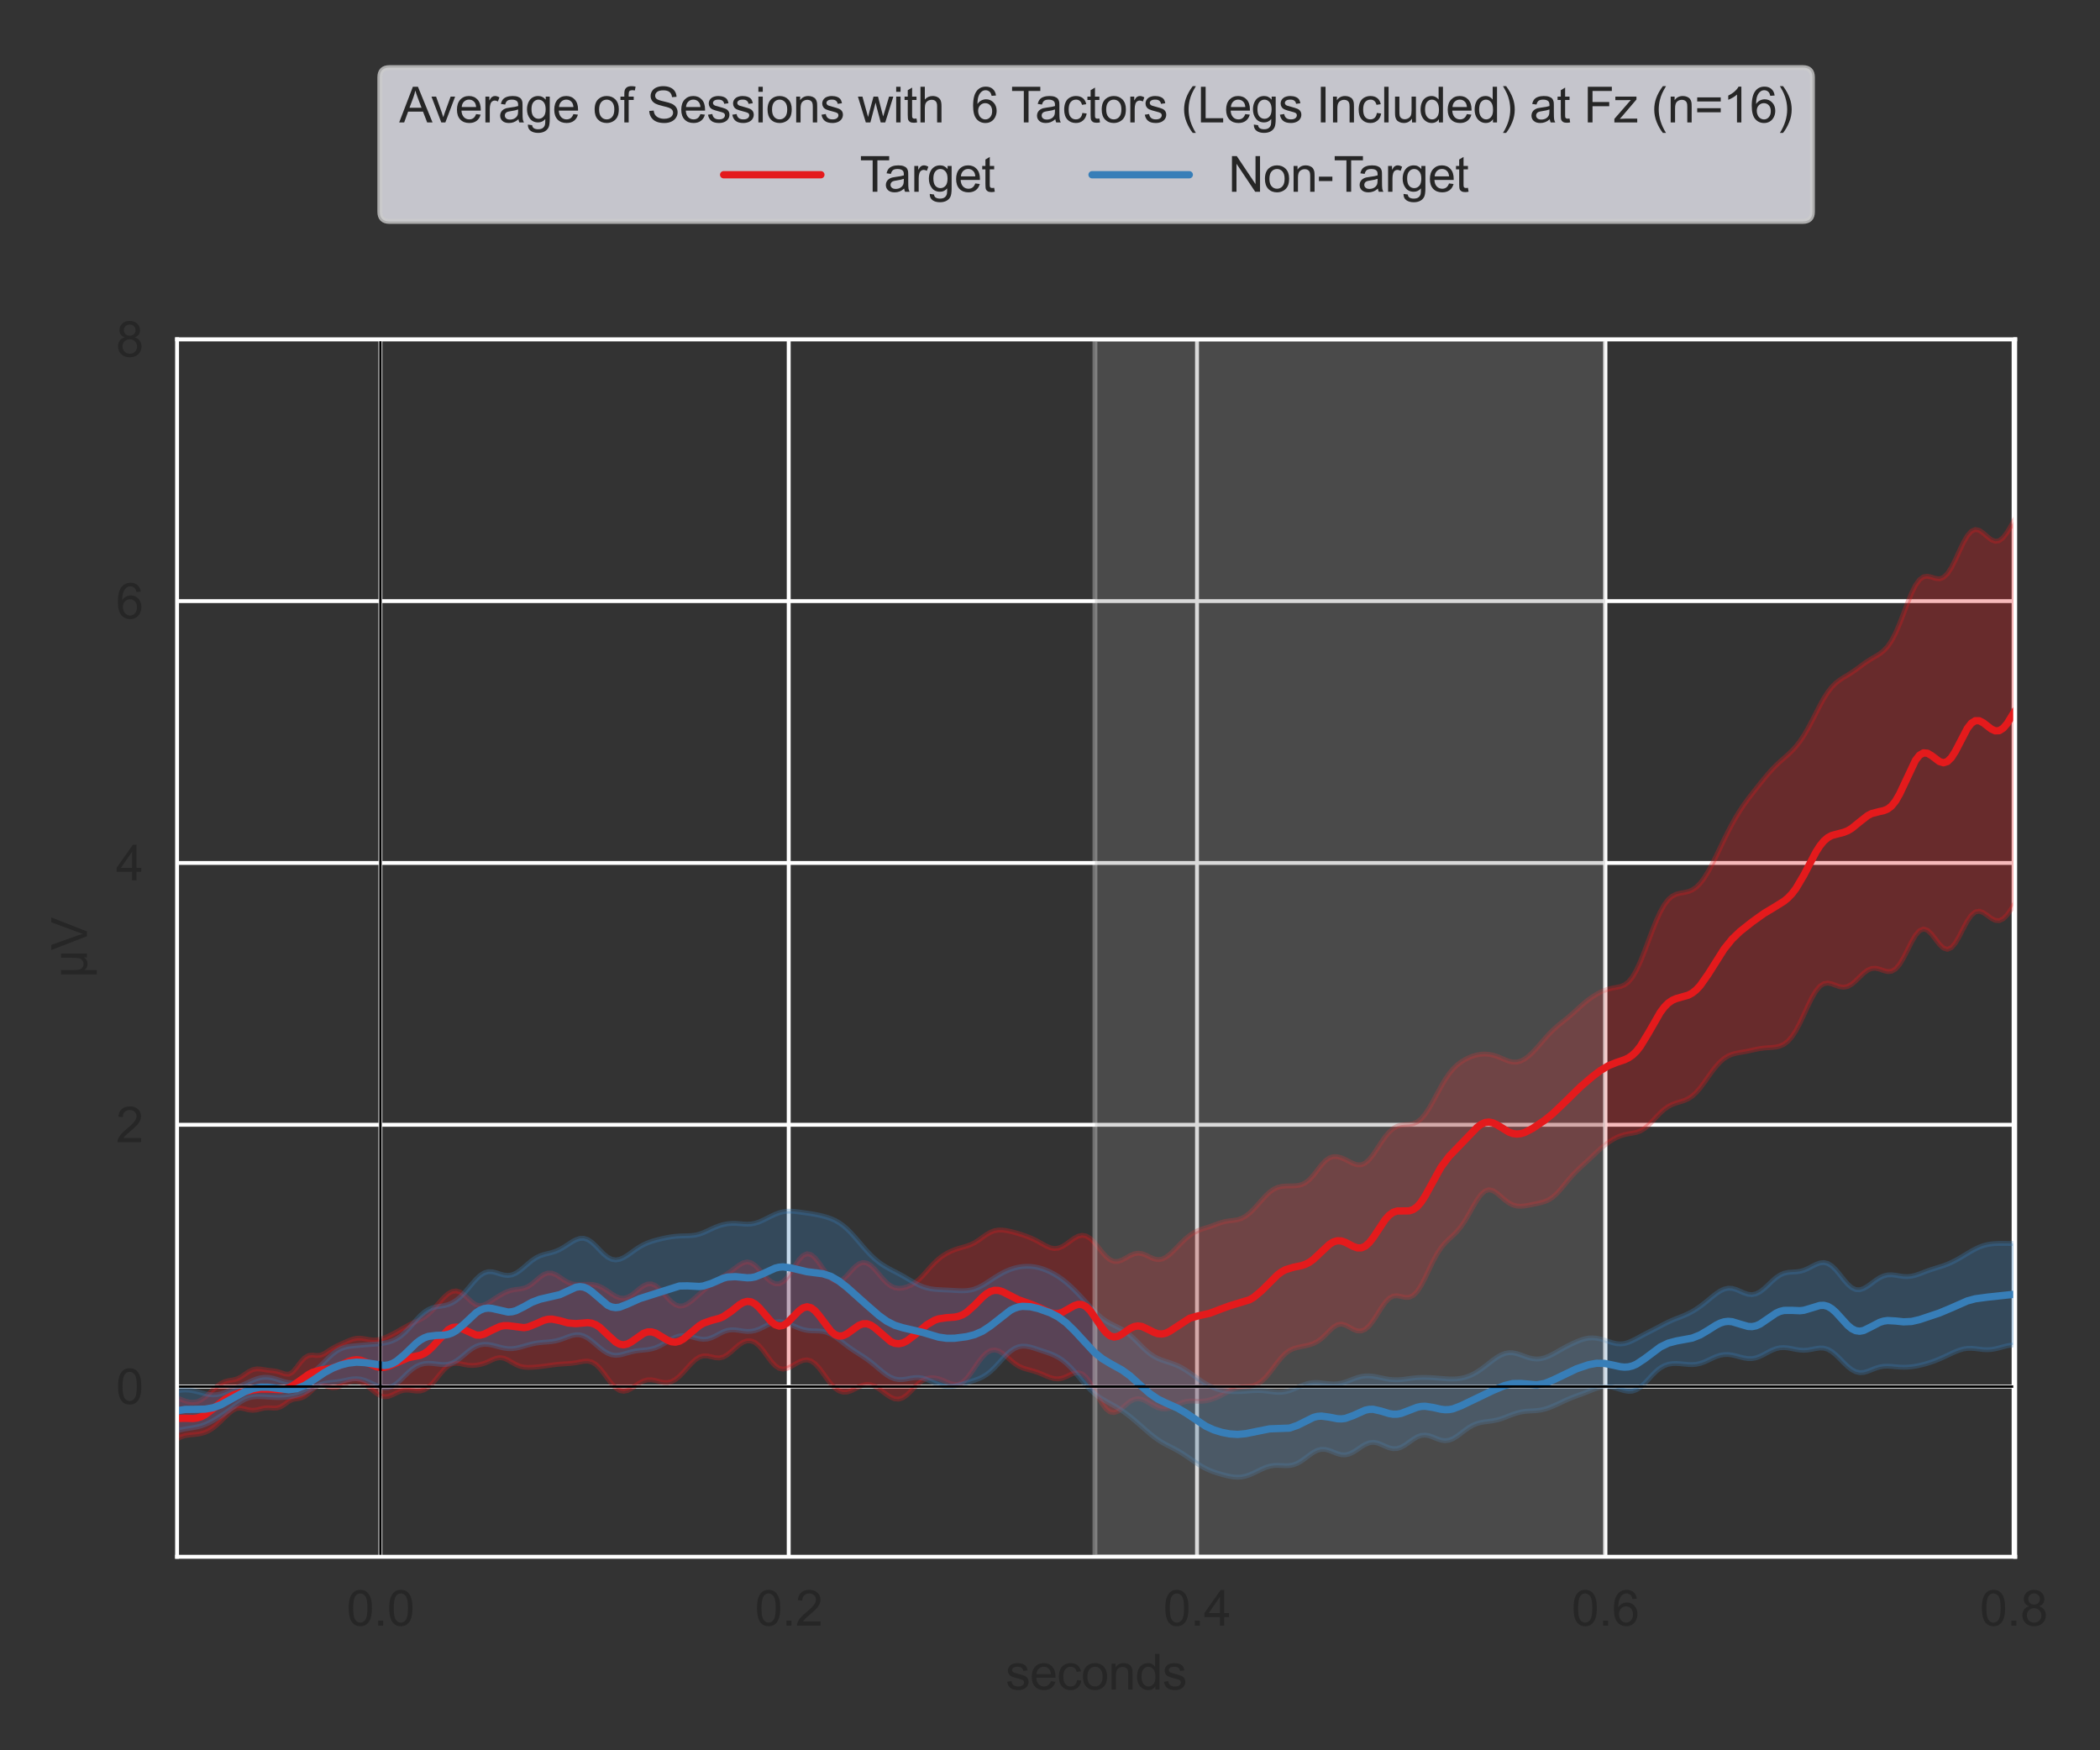 <?xml version="1.0" encoding="utf-8" standalone="no"?>
<!DOCTYPE svg PUBLIC "-//W3C//DTD SVG 1.1//EN"
  "http://www.w3.org/Graphics/SVG/1.1/DTD/svg11.dtd">
<svg xmlns:xlink="http://www.w3.org/1999/xlink" width="432pt" height="360pt" viewBox="0 0 432 360" xmlns="http://www.w3.org/2000/svg" version="1.1">
 <rect x="0" y="0" width="432" height="360" fill="#333333" stroke="none"/>
 <defs>
  <style type="text/css">*{stroke-linejoin: round; stroke-linecap: butt}</style>
 </defs>
 <g id="figure_1">
  <g id="patch_1">
   <path d="M 0 360 
L 432 360 
L 432 0 
L 0 0 
L 0 360 
z
" style="fill: none"/>
  </g>
  <g id="axes_1">
   <g id="patch_2">
    <path d="M 36.425 320.2 
L 414.553 320.2 
L 414.553 69.788 
L 36.425 69.788 
L 36.425 320.2 
z
" style="fill: none"/>
   </g>
   <g id="matplotlib.axis_1">
    <g id="xtick_1">
     <g id="line2d_1">
      <path d="M 78.257 320.2 
L 78.257 69.788 
" clip-path="url(#pca08ddfa20)" style="fill: none; stroke: #ffffff; stroke-width: 0.8; stroke-linecap: round"/>
     </g>
     <g id="text_1">
      <!-- 0.0 -->
      <g style="fill: #262626" transform="translate(71.307 334.358)scale(0.1 -0.1)">
       <defs>
        <path id="ArialMT-30" d="M 266 2259 
Q 266 3072 433 3567 
Q 600 4063 929 4331 
Q 1259 4600 1759 4600 
Q 2128 4600 2406 4451 
Q 2684 4303 2865 4023 
Q 3047 3744 3150 3342 
Q 3253 2941 3253 2259 
Q 3253 1453 3087 958 
Q 2922 463 2592 192 
Q 2263 -78 1759 -78 
Q 1097 -78 719 397 
Q 266 969 266 2259 
z
M 844 2259 
Q 844 1131 1108 757 
Q 1372 384 1759 384 
Q 2147 384 2411 759 
Q 2675 1134 2675 2259 
Q 2675 3391 2411 3762 
Q 2147 4134 1753 4134 
Q 1366 4134 1134 3806 
Q 844 3388 844 2259 
z
" transform="scale(0.016)"/>
        <path id="ArialMT-2e" d="M 581 0 
L 581 641 
L 1222 641 
L 1222 0 
L 581 0 
z
" transform="scale(0.016)"/>
       </defs>
       <use xlink:href="#ArialMT-30"/>
       <use xlink:href="#ArialMT-2e" x="55.615"/>
       <use xlink:href="#ArialMT-30" x="83.398"/>
      </g>
     </g>
    </g>
    <g id="xtick_2">
     <g id="line2d_2">
      <path d="M 162.249 320.2 
L 162.249 69.788 
" clip-path="url(#pca08ddfa20)" style="fill: none; stroke: #ffffff; stroke-width: 0.8; stroke-linecap: round"/>
     </g>
     <g id="text_2">
      <!-- 0.2 -->
      <g style="fill: #262626" transform="translate(155.299 334.358)scale(0.1 -0.1)">
       <defs>
        <path id="ArialMT-32" d="M 3222 541 
L 3222 0 
L 194 0 
Q 188 203 259 391 
Q 375 700 629 1000 
Q 884 1300 1366 1694 
Q 2113 2306 2375 2664 
Q 2638 3022 2638 3341 
Q 2638 3675 2398 3904 
Q 2159 4134 1775 4134 
Q 1369 4134 1125 3890 
Q 881 3647 878 3216 
L 300 3275 
Q 359 3922 746 4261 
Q 1134 4600 1788 4600 
Q 2447 4600 2831 4234 
Q 3216 3869 3216 3328 
Q 3216 3053 3103 2787 
Q 2991 2522 2730 2228 
Q 2469 1934 1863 1422 
Q 1356 997 1212 845 
Q 1069 694 975 541 
L 3222 541 
z
" transform="scale(0.016)"/>
       </defs>
       <use xlink:href="#ArialMT-30"/>
       <use xlink:href="#ArialMT-2e" x="55.615"/>
       <use xlink:href="#ArialMT-32" x="83.398"/>
      </g>
     </g>
    </g>
    <g id="xtick_3">
     <g id="line2d_3">
      <path d="M 246.241 320.2 
L 246.241 69.788 
" clip-path="url(#pca08ddfa20)" style="fill: none; stroke: #ffffff; stroke-width: 0.8; stroke-linecap: round"/>
     </g>
     <g id="text_3">
      <!-- 0.4 -->
      <g style="fill: #262626" transform="translate(239.291 334.358)scale(0.1 -0.1)">
       <defs>
        <path id="ArialMT-34" d="M 2069 0 
L 2069 1097 
L 81 1097 
L 81 1613 
L 2172 4581 
L 2631 4581 
L 2631 1613 
L 3250 1613 
L 3250 1097 
L 2631 1097 
L 2631 0 
L 2069 0 
z
M 2069 1613 
L 2069 3678 
L 634 1613 
L 2069 1613 
z
" transform="scale(0.016)"/>
       </defs>
       <use xlink:href="#ArialMT-30"/>
       <use xlink:href="#ArialMT-2e" x="55.615"/>
       <use xlink:href="#ArialMT-34" x="83.398"/>
      </g>
     </g>
    </g>
    <g id="xtick_4">
     <g id="line2d_4">
      <path d="M 330.233 320.2 
L 330.233 69.788 
" clip-path="url(#pca08ddfa20)" style="fill: none; stroke: #ffffff; stroke-width: 0.8; stroke-linecap: round"/>
     </g>
     <g id="text_4">
      <!-- 0.6 -->
      <g style="fill: #262626" transform="translate(323.283 334.358)scale(0.1 -0.1)">
       <defs>
        <path id="ArialMT-36" d="M 3184 3459 
L 2625 3416 
Q 2550 3747 2413 3897 
Q 2184 4138 1850 4138 
Q 1581 4138 1378 3988 
Q 1113 3794 959 3422 
Q 806 3050 800 2363 
Q 1003 2672 1297 2822 
Q 1591 2972 1913 2972 
Q 2475 2972 2870 2558 
Q 3266 2144 3266 1488 
Q 3266 1056 3080 686 
Q 2894 316 2569 119 
Q 2244 -78 1831 -78 
Q 1128 -78 684 439 
Q 241 956 241 2144 
Q 241 3472 731 4075 
Q 1159 4600 1884 4600 
Q 2425 4600 2770 4297 
Q 3116 3994 3184 3459 
z
M 888 1484 
Q 888 1194 1011 928 
Q 1134 663 1356 523 
Q 1578 384 1822 384 
Q 2178 384 2434 671 
Q 2691 959 2691 1453 
Q 2691 1928 2437 2201 
Q 2184 2475 1800 2475 
Q 1419 2475 1153 2201 
Q 888 1928 888 1484 
z
" transform="scale(0.016)"/>
       </defs>
       <use xlink:href="#ArialMT-30"/>
       <use xlink:href="#ArialMT-2e" x="55.615"/>
       <use xlink:href="#ArialMT-36" x="83.398"/>
      </g>
     </g>
    </g>
    <g id="xtick_5">
     <g id="line2d_5">
      <path d="M 414.225 320.2 
L 414.225 69.788 
" clip-path="url(#pca08ddfa20)" style="fill: none; stroke: #ffffff; stroke-width: 0.8; stroke-linecap: round"/>
     </g>
     <g id="text_5">
      <!-- 0.8 -->
      <g style="fill: #262626" transform="translate(407.275 334.358)scale(0.1 -0.1)">
       <defs>
        <path id="ArialMT-38" d="M 1131 2484 
Q 781 2613 612 2850 
Q 444 3088 444 3419 
Q 444 3919 803 4259 
Q 1163 4600 1759 4600 
Q 2359 4600 2725 4251 
Q 3091 3903 3091 3403 
Q 3091 3084 2923 2848 
Q 2756 2613 2416 2484 
Q 2838 2347 3058 2040 
Q 3278 1734 3278 1309 
Q 3278 722 2862 322 
Q 2447 -78 1769 -78 
Q 1091 -78 675 323 
Q 259 725 259 1325 
Q 259 1772 486 2073 
Q 713 2375 1131 2484 
z
M 1019 3438 
Q 1019 3113 1228 2906 
Q 1438 2700 1772 2700 
Q 2097 2700 2305 2904 
Q 2513 3109 2513 3406 
Q 2513 3716 2298 3927 
Q 2084 4138 1766 4138 
Q 1444 4138 1231 3931 
Q 1019 3725 1019 3438 
z
M 838 1322 
Q 838 1081 952 856 
Q 1066 631 1291 507 
Q 1516 384 1775 384 
Q 2178 384 2440 643 
Q 2703 903 2703 1303 
Q 2703 1709 2433 1975 
Q 2163 2241 1756 2241 
Q 1359 2241 1098 1978 
Q 838 1716 838 1322 
z
" transform="scale(0.016)"/>
       </defs>
       <use xlink:href="#ArialMT-30"/>
       <use xlink:href="#ArialMT-2e" x="55.615"/>
       <use xlink:href="#ArialMT-38" x="83.398"/>
      </g>
     </g>
    </g>
    <g id="text_6">
     <!-- seconds -->
     <g style="fill: #262626" transform="translate(206.867 347.503)scale(0.1 -0.1)">
      <defs>
       <path id="ArialMT-73" d="M 197 991 
L 753 1078 
Q 800 744 1014 566 
Q 1228 388 1613 388 
Q 2000 388 2187 545 
Q 2375 703 2375 916 
Q 2375 1106 2209 1216 
Q 2094 1291 1634 1406 
Q 1016 1563 777 1677 
Q 538 1791 414 1992 
Q 291 2194 291 2438 
Q 291 2659 392 2848 
Q 494 3038 669 3163 
Q 800 3259 1026 3326 
Q 1253 3394 1513 3394 
Q 1903 3394 2198 3281 
Q 2494 3169 2634 2976 
Q 2775 2784 2828 2463 
L 2278 2388 
Q 2241 2644 2061 2787 
Q 1881 2931 1553 2931 
Q 1166 2931 1000 2803 
Q 834 2675 834 2503 
Q 834 2394 903 2306 
Q 972 2216 1119 2156 
Q 1203 2125 1616 2013 
Q 2213 1853 2448 1751 
Q 2684 1650 2818 1456 
Q 2953 1263 2953 975 
Q 2953 694 2789 445 
Q 2625 197 2315 61 
Q 2006 -75 1616 -75 
Q 969 -75 630 194 
Q 291 463 197 991 
z
" transform="scale(0.016)"/>
       <path id="ArialMT-65" d="M 2694 1069 
L 3275 997 
Q 3138 488 2766 206 
Q 2394 -75 1816 -75 
Q 1088 -75 661 373 
Q 234 822 234 1631 
Q 234 2469 665 2931 
Q 1097 3394 1784 3394 
Q 2450 3394 2872 2941 
Q 3294 2488 3294 1666 
Q 3294 1616 3291 1516 
L 816 1516 
Q 847 969 1125 678 
Q 1403 388 1819 388 
Q 2128 388 2347 550 
Q 2566 713 2694 1069 
z
M 847 1978 
L 2700 1978 
Q 2663 2397 2488 2606 
Q 2219 2931 1791 2931 
Q 1403 2931 1139 2672 
Q 875 2413 847 1978 
z
" transform="scale(0.016)"/>
       <path id="ArialMT-63" d="M 2588 1216 
L 3141 1144 
Q 3050 572 2676 248 
Q 2303 -75 1759 -75 
Q 1078 -75 664 370 
Q 250 816 250 1647 
Q 250 2184 428 2587 
Q 606 2991 970 3192 
Q 1334 3394 1763 3394 
Q 2303 3394 2647 3120 
Q 2991 2847 3088 2344 
L 2541 2259 
Q 2463 2594 2264 2762 
Q 2066 2931 1784 2931 
Q 1359 2931 1093 2626 
Q 828 2322 828 1663 
Q 828 994 1084 691 
Q 1341 388 1753 388 
Q 2084 388 2306 591 
Q 2528 794 2588 1216 
z
" transform="scale(0.016)"/>
       <path id="ArialMT-6f" d="M 213 1659 
Q 213 2581 725 3025 
Q 1153 3394 1769 3394 
Q 2453 3394 2887 2945 
Q 3322 2497 3322 1706 
Q 3322 1066 3130 698 
Q 2938 331 2570 128 
Q 2203 -75 1769 -75 
Q 1072 -75 642 372 
Q 213 819 213 1659 
z
M 791 1659 
Q 791 1022 1069 705 
Q 1347 388 1769 388 
Q 2188 388 2466 706 
Q 2744 1025 2744 1678 
Q 2744 2294 2464 2611 
Q 2184 2928 1769 2928 
Q 1347 2928 1069 2612 
Q 791 2297 791 1659 
z
" transform="scale(0.016)"/>
       <path id="ArialMT-6e" d="M 422 0 
L 422 3319 
L 928 3319 
L 928 2847 
Q 1294 3394 1984 3394 
Q 2284 3394 2536 3286 
Q 2788 3178 2913 3003 
Q 3038 2828 3088 2588 
Q 3119 2431 3119 2041 
L 3119 0 
L 2556 0 
L 2556 2019 
Q 2556 2363 2490 2533 
Q 2425 2703 2258 2804 
Q 2091 2906 1866 2906 
Q 1506 2906 1245 2678 
Q 984 2450 984 1813 
L 984 0 
L 422 0 
z
" transform="scale(0.016)"/>
       <path id="ArialMT-64" d="M 2575 0 
L 2575 419 
Q 2259 -75 1647 -75 
Q 1250 -75 917 144 
Q 584 363 401 755 
Q 219 1147 219 1656 
Q 219 2153 384 2558 
Q 550 2963 881 3178 
Q 1213 3394 1622 3394 
Q 1922 3394 2156 3267 
Q 2391 3141 2538 2938 
L 2538 4581 
L 3097 4581 
L 3097 0 
L 2575 0 
z
M 797 1656 
Q 797 1019 1065 703 
Q 1334 388 1700 388 
Q 2069 388 2326 689 
Q 2584 991 2584 1609 
Q 2584 2291 2321 2609 
Q 2059 2928 1675 2928 
Q 1300 2928 1048 2622 
Q 797 2316 797 1656 
z
" transform="scale(0.016)"/>
      </defs>
      <use xlink:href="#ArialMT-73"/>
      <use xlink:href="#ArialMT-65" x="50"/>
      <use xlink:href="#ArialMT-63" x="105.615"/>
      <use xlink:href="#ArialMT-6f" x="155.615"/>
      <use xlink:href="#ArialMT-6e" x="211.23"/>
      <use xlink:href="#ArialMT-64" x="266.846"/>
      <use xlink:href="#ArialMT-73" x="322.461"/>
     </g>
    </g>
   </g>
   <g id="matplotlib.axis_2">
    <g id="ytick_1">
     <g id="line2d_6">
      <path d="M 36.425 285.196 
L 414.553 285.196 
" clip-path="url(#pca08ddfa20)" style="fill: none; stroke: #ffffff; stroke-width: 0.8; stroke-linecap: round"/>
     </g>
     <g id="text_7">
      <!-- 0 -->
      <g style="fill: #262626" transform="translate(23.864 288.775)scale(0.1 -0.1)">
       <use xlink:href="#ArialMT-30"/>
      </g>
     </g>
    </g>
    <g id="ytick_2">
     <g id="line2d_7">
      <path d="M 36.425 231.344 
L 414.553 231.344 
" clip-path="url(#pca08ddfa20)" style="fill: none; stroke: #ffffff; stroke-width: 0.8; stroke-linecap: round"/>
     </g>
     <g id="text_8">
      <!-- 2 -->
      <g style="fill: #262626" transform="translate(23.864 234.923)scale(0.1 -0.1)">
       <use xlink:href="#ArialMT-32"/>
      </g>
     </g>
    </g>
    <g id="ytick_3">
     <g id="line2d_8">
      <path d="M 36.425 177.492 
L 414.553 177.492 
" clip-path="url(#pca08ddfa20)" style="fill: none; stroke: #ffffff; stroke-width: 0.8; stroke-linecap: round"/>
     </g>
     <g id="text_9">
      <!-- 4 -->
      <g style="fill: #262626" transform="translate(23.864 181.071)scale(0.1 -0.1)">
       <use xlink:href="#ArialMT-34"/>
      </g>
     </g>
    </g>
    <g id="ytick_4">
     <g id="line2d_9">
      <path d="M 36.425 123.64 
L 414.553 123.64 
" clip-path="url(#pca08ddfa20)" style="fill: none; stroke: #ffffff; stroke-width: 0.8; stroke-linecap: round"/>
     </g>
     <g id="text_10">
      <!-- 6 -->
      <g style="fill: #262626" transform="translate(23.864 127.219)scale(0.1 -0.1)">
       <use xlink:href="#ArialMT-36"/>
      </g>
     </g>
    </g>
    <g id="ytick_5">
     <g id="line2d_10">
      <path d="M 36.425 69.788 
L 414.553 69.788 
" clip-path="url(#pca08ddfa20)" style="fill: none; stroke: #ffffff; stroke-width: 0.8; stroke-linecap: round"/>
     </g>
     <g id="text_11">
      <!-- 8 -->
      <g style="fill: #262626" transform="translate(23.864 73.367)scale(0.1 -0.1)">
       <use xlink:href="#ArialMT-38"/>
      </g>
     </g>
    </g>
    <g id="text_12">
     <!-- µV -->
     <g style="fill: #262626" transform="translate(17.877 201.21)rotate(-90)scale(0.1 -0.1)">
      <defs>
       <path id="ArialMT-b5" d="M 3181 3319 
L 3181 0 
L 2678 0 
L 2678 394 
Q 2516 144 2356 50 
Q 2138 -78 1847 -78 
Q 1588 -78 1388 25 
Q 1238 103 1056 334 
L 1056 -1272 
L 500 -1272 
L 500 3319 
L 1056 3319 
L 1056 1913 
Q 1056 1147 1137 920 
Q 1219 694 1401 562 
Q 1584 431 1822 431 
Q 2072 431 2269 568 
Q 2466 706 2547 923 
Q 2628 1141 2628 1903 
L 2628 3319 
L 3181 3319 
z
" transform="scale(0.016)"/>
       <path id="ArialMT-56" d="M 1803 0 
L 28 4581 
L 684 4581 
L 1875 1253 
Q 2019 853 2116 503 
Q 2222 878 2363 1253 
L 3600 4581 
L 4219 4581 
L 2425 0 
L 1803 0 
z
" transform="scale(0.016)"/>
      </defs>
      <use xlink:href="#ArialMT-b5"/>
      <use xlink:href="#ArialMT-56" x="57.617"/>
     </g>
    </g>
   </g>
   <g id="PolyCollection_1">
    <defs>
     <path id="mec5e525ec0" d="M 36.425 -72.493 
L 36.425 -64.021 
L 37.245 -64.455 
L 38.065 -64.714 
L 38.886 -64.844 
L 39.706 -64.92 
L 40.526 -65.004 
L 41.346 -65.142 
L 42.167 -65.378 
L 42.987 -65.752 
L 43.807 -66.283 
L 44.627 -66.954 
L 45.448 -67.721 
L 46.268 -68.526 
L 47.088 -69.3 
L 47.908 -69.943 
L 48.729 -70.327 
L 49.549 -70.383 
L 50.369 -70.208 
L 51.189 -70 
L 52.009 -69.919 
L 52.83 -70.015 
L 53.65 -70.222 
L 54.47 -70.401 
L 55.29 -70.443 
L 56.111 -70.383 
L 56.931 -70.393 
L 57.751 -70.64 
L 58.571 -71.159 
L 59.392 -71.769 
L 60.212 -72.163 
L 61.032 -72.294 
L 61.852 -72.428 
L 62.672 -72.784 
L 63.493 -73.408 
L 64.313 -74.188 
L 65.133 -74.873 
L 65.953 -75.177 
L 66.774 -75.041 
L 67.594 -74.735 
L 68.414 -74.555 
L 69.234 -74.632 
L 70.055 -74.937 
L 70.875 -75.339 
L 71.695 -75.693 
L 72.515 -75.9 
L 73.336 -75.916 
L 74.156 -75.725 
L 74.976 -75.326 
L 75.796 -74.748 
L 76.616 -74.069 
L 77.437 -73.419 
L 78.257 -72.936 
L 79.077 -72.72 
L 79.897 -72.795 
L 80.718 -73.098 
L 81.538 -73.504 
L 82.358 -73.864 
L 83.178 -74.065 
L 83.999 -74.082 
L 84.819 -73.978 
L 85.639 -73.876 
L 86.459 -73.9 
L 87.28 -74.145 
L 88.1 -74.658 
L 88.92 -75.424 
L 89.74 -76.38 
L 90.56 -77.405 
L 91.381 -78.353 
L 92.201 -79.078 
L 93.021 -79.497 
L 93.841 -79.614 
L 94.662 -79.52 
L 95.482 -79.344 
L 96.302 -79.2 
L 97.122 -79.15 
L 97.943 -79.201 
L 98.763 -79.341 
L 99.583 -79.575 
L 100.403 -79.908 
L 101.224 -80.294 
L 102.044 -80.623 
L 102.864 -80.762 
L 103.684 -80.634 
L 104.504 -80.267 
L 105.325 -79.782 
L 106.145 -79.319 
L 106.965 -78.981 
L 107.785 -78.8 
L 108.606 -78.746 
L 109.426 -78.767 
L 110.246 -78.825 
L 111.066 -78.905 
L 111.887 -79.005 
L 112.707 -79.119 
L 113.527 -79.235 
L 114.347 -79.339 
L 115.167 -79.42 
L 115.988 -79.477 
L 116.808 -79.526 
L 117.628 -79.595 
L 118.448 -79.709 
L 119.269 -79.865 
L 120.089 -80.01 
L 120.909 -80.046 
L 121.729 -79.863 
L 122.55 -79.381 
L 123.37 -78.592 
L 124.19 -77.569 
L 125.01 -76.448 
L 125.831 -75.386 
L 126.651 -74.534 
L 127.471 -73.999 
L 128.291 -73.829 
L 129.111 -74.003 
L 129.932 -74.437 
L 130.752 -75.001 
L 131.572 -75.552 
L 132.392 -75.97 
L 133.213 -76.188 
L 134.033 -76.198 
L 134.853 -76.05 
L 135.673 -75.836 
L 136.494 -75.665 
L 137.314 -75.637 
L 138.134 -75.827 
L 138.954 -76.262 
L 139.775 -76.927 
L 140.595 -77.764 
L 141.415 -78.683 
L 142.235 -79.579 
L 143.055 -80.343 
L 143.876 -80.876 
L 144.696 -81.125 
L 145.516 -81.111 
L 146.336 -80.932 
L 147.157 -80.739 
L 147.977 -80.686 
L 148.797 -80.879 
L 149.617 -81.339 
L 150.438 -82.002 
L 151.258 -82.744 
L 152.078 -83.429 
L 152.898 -83.945 
L 153.719 -84.217 
L 154.539 -84.198 
L 155.359 -83.855 
L 156.179 -83.18 
L 156.999 -82.219 
L 157.82 -81.093 
L 158.64 -79.989 
L 159.46 -79.1 
L 160.28 -78.557 
L 161.101 -78.395 
L 161.921 -78.555 
L 162.741 -78.934 
L 163.561 -79.411 
L 164.382 -79.872 
L 165.202 -80.204 
L 166.022 -80.303 
L 166.842 -80.087 
L 167.662 -79.522 
L 168.483 -78.643 
L 169.303 -77.553 
L 170.123 -76.403 
L 170.943 -75.344 
L 171.764 -74.496 
L 172.584 -73.927 
L 173.404 -73.659 
L 174.224 -73.675 
L 175.045 -73.925 
L 175.865 -74.321 
L 176.685 -74.75 
L 177.505 -75.092 
L 178.326 -75.251 
L 179.146 -75.172 
L 179.966 -74.859 
L 180.786 -74.36 
L 181.606 -73.755 
L 182.427 -73.139 
L 183.247 -72.613 
L 184.067 -72.279 
L 184.887 -72.22 
L 185.708 -72.483 
L 186.528 -73.05 
L 187.348 -73.835 
L 188.168 -74.698 
L 188.989 -75.488 
L 189.809 -76.093 
L 190.629 -76.466 
L 191.449 -76.621 
L 192.27 -76.592 
L 193.09 -76.412 
L 193.91 -76.117 
L 194.73 -75.757 
L 195.55 -75.421 
L 196.371 -75.223 
L 197.191 -75.283 
L 198.011 -75.68 
L 198.831 -76.431 
L 199.652 -77.47 
L 200.472 -78.668 
L 201.292 -79.867 
L 202.112 -80.919 
L 202.933 -81.72 
L 203.753 -82.205 
L 204.573 -82.35 
L 205.393 -82.159 
L 206.213 -81.682 
L 207.034 -81.013 
L 207.854 -80.277 
L 208.674 -79.595 
L 209.494 -79.049 
L 210.315 -78.661 
L 211.135 -78.394 
L 211.955 -78.179 
L 212.775 -77.95 
L 213.596 -77.669 
L 214.416 -77.333 
L 215.236 -76.977 
L 216.056 -76.657 
L 216.877 -76.44 
L 217.697 -76.387 
L 218.517 -76.53 
L 219.337 -76.846 
L 220.157 -77.248 
L 220.978 -77.586 
L 221.798 -77.691 
L 222.618 -77.421 
L 223.438 -76.709 
L 224.259 -75.586 
L 225.079 -74.179 
L 225.899 -72.677 
L 226.719 -71.292 
L 227.54 -70.218 
L 228.36 -69.587 
L 229.18 -69.448 
L 230 -69.75 
L 230.821 -70.357 
L 231.641 -71.082 
L 232.461 -71.735 
L 233.281 -72.17 
L 234.101 -72.315 
L 234.922 -72.176 
L 235.742 -71.819 
L 236.562 -71.341 
L 237.382 -70.852 
L 238.203 -70.449 
L 239.023 -70.213 
L 239.843 -70.19 
L 240.663 -70.378 
L 241.484 -70.723 
L 242.304 -71.13 
L 243.124 -71.492 
L 243.944 -71.734 
L 244.765 -71.832 
L 245.585 -71.826 
L 246.405 -71.787 
L 247.225 -71.788 
L 248.045 -71.872 
L 248.866 -72.053 
L 249.686 -72.32 
L 250.506 -72.658 
L 251.326 -73.056 
L 252.147 -73.492 
L 252.967 -73.928 
L 253.787 -74.306 
L 254.607 -74.575 
L 255.428 -74.72 
L 256.248 -74.78 
L 257.068 -74.841 
L 257.888 -75.002 
L 258.708 -75.34 
L 259.529 -75.897 
L 260.349 -76.673 
L 261.169 -77.633 
L 261.989 -78.71 
L 262.81 -79.807 
L 263.63 -80.813 
L 264.45 -81.635 
L 265.27 -82.228 
L 266.091 -82.612 
L 266.911 -82.854 
L 267.731 -83.03 
L 268.551 -83.195 
L 269.372 -83.391 
L 270.192 -83.664 
L 271.012 -84.074 
L 271.832 -84.664 
L 272.652 -85.426 
L 273.473 -86.264 
L 274.293 -87.02 
L 275.113 -87.522 
L 275.933 -87.664 
L 276.754 -87.457 
L 277.574 -87.028 
L 278.394 -86.566 
L 279.214 -86.256 
L 280.035 -86.237 
L 280.855 -86.583 
L 281.675 -87.309 
L 282.495 -88.366 
L 283.316 -89.641 
L 284.136 -90.961 
L 284.956 -92.13 
L 285.776 -92.978 
L 286.596 -93.421 
L 287.417 -93.491 
L 288.237 -93.332 
L 289.057 -93.152 
L 289.877 -93.164 
L 290.698 -93.535 
L 291.518 -94.349 
L 292.338 -95.592 
L 293.158 -97.159 
L 293.979 -98.885 
L 294.799 -100.583 
L 295.619 -102.101 
L 296.439 -103.352 
L 297.259 -104.34 
L 298.08 -105.143 
L 298.9 -105.887 
L 299.72 -106.706 
L 300.54 -107.7 
L 301.361 -108.909 
L 302.181 -110.299 
L 303.001 -111.762 
L 303.821 -113.146 
L 304.642 -114.279 
L 305.462 -115.019 
L 306.282 -115.292 
L 307.102 -115.118 
L 307.923 -114.604 
L 308.743 -113.908 
L 309.563 -113.194 
L 310.383 -112.59 
L 311.203 -112.166 
L 312.024 -111.94 
L 312.844 -111.887 
L 313.664 -111.96 
L 314.484 -112.104 
L 315.305 -112.272 
L 316.125 -112.44 
L 316.945 -112.619 
L 317.765 -112.855 
L 318.586 -113.213 
L 319.406 -113.748 
L 320.226 -114.481 
L 321.046 -115.38 
L 321.867 -116.371 
L 322.687 -117.367 
L 323.507 -118.302 
L 324.327 -119.15 
L 325.147 -119.929 
L 325.968 -120.679 
L 326.788 -121.435 
L 327.608 -122.208 
L 328.428 -122.986 
L 329.249 -123.737 
L 330.069 -124.432 
L 330.889 -125.05 
L 331.709 -125.582 
L 332.53 -126.026 
L 333.35 -126.377 
L 334.17 -126.63 
L 334.99 -126.797 
L 335.811 -126.925 
L 336.631 -127.091 
L 337.451 -127.385 
L 338.271 -127.869 
L 339.091 -128.549 
L 339.912 -129.375 
L 340.732 -130.259 
L 341.552 -131.107 
L 342.372 -131.841 
L 343.193 -132.42 
L 344.013 -132.841 
L 344.833 -133.14 
L 345.653 -133.38 
L 346.474 -133.641 
L 347.294 -134.008 
L 348.114 -134.548 
L 348.934 -135.297 
L 349.754 -136.244 
L 350.575 -137.34 
L 351.395 -138.504 
L 352.215 -139.65 
L 353.035 -140.698 
L 353.856 -141.59 
L 354.676 -142.293 
L 355.496 -142.803 
L 356.316 -143.145 
L 357.137 -143.364 
L 357.957 -143.518 
L 358.777 -143.659 
L 359.597 -143.817 
L 360.418 -143.996 
L 361.238 -144.176 
L 362.058 -144.329 
L 362.878 -144.437 
L 363.698 -144.502 
L 364.519 -144.554 
L 365.339 -144.644 
L 366.159 -144.839 
L 366.979 -145.213 
L 367.8 -145.837 
L 368.62 -146.766 
L 369.44 -148.018 
L 370.26 -149.561 
L 371.081 -151.302 
L 371.901 -153.094 
L 372.721 -154.766 
L 373.541 -156.151 
L 374.362 -157.134 
L 375.182 -157.672 
L 376.002 -157.804 
L 376.822 -157.639 
L 377.642 -157.331 
L 378.463 -157.05 
L 379.283 -156.943 
L 380.103 -157.106 
L 380.923 -157.561 
L 381.744 -158.253 
L 382.564 -159.064 
L 383.384 -159.845 
L 384.204 -160.456 
L 385.025 -160.797 
L 385.845 -160.845 
L 386.665 -160.658 
L 387.485 -160.368 
L 388.306 -160.159 
L 389.126 -160.22 
L 389.946 -160.694 
L 390.766 -161.638 
L 391.586 -162.998 
L 392.407 -164.612 
L 393.227 -166.245 
L 394.047 -167.641 
L 394.867 -168.579 
L 395.688 -168.925 
L 396.508 -168.663 
L 397.328 -167.898 
L 398.148 -166.845 
L 398.969 -165.784 
L 399.789 -165.003 
L 400.609 -164.731 
L 401.429 -165.087 
L 402.249 -166.047 
L 403.07 -167.456 
L 403.89 -169.059 
L 404.71 -170.575 
L 405.53 -171.753 
L 406.351 -172.437 
L 407.171 -172.59 
L 407.991 -172.294 
L 408.811 -171.728 
L 409.632 -171.122 
L 410.452 -170.699 
L 411.272 -170.636 
L 412.092 -171.019 
L 412.913 -171.841 
L 413.733 -173.006 
L 414.553 -174.36 
L 414.553 -253.358 
L 414.553 -253.358 
L 413.733 -251.893 
L 412.913 -250.518 
L 412.092 -249.435 
L 411.272 -248.795 
L 410.452 -248.661 
L 409.632 -248.99 
L 408.811 -249.63 
L 407.991 -250.358 
L 407.171 -250.919 
L 406.351 -251.092 
L 405.53 -250.731 
L 404.71 -249.804 
L 403.89 -248.39 
L 403.07 -246.669 
L 402.249 -244.876 
L 401.429 -243.252 
L 400.609 -241.997 
L 399.789 -241.226 
L 398.969 -240.942 
L 398.148 -241.034 
L 397.328 -241.3 
L 396.508 -241.49 
L 395.688 -241.367 
L 394.867 -240.762 
L 394.047 -239.612 
L 393.227 -237.965 
L 392.407 -235.963 
L 391.586 -233.803 
L 390.766 -231.688 
L 389.946 -229.792 
L 389.126 -228.225 
L 388.306 -227.021 
L 387.485 -226.147 
L 386.665 -225.513 
L 385.845 -225.01 
L 385.025 -224.535 
L 384.204 -224.023 
L 383.384 -223.455 
L 382.564 -222.849 
L 381.744 -222.247 
L 380.923 -221.682 
L 380.103 -221.164 
L 379.283 -220.67 
L 378.463 -220.142 
L 377.642 -219.504 
L 376.822 -218.684 
L 376.002 -217.633 
L 375.182 -216.346 
L 374.362 -214.864 
L 373.541 -213.269 
L 372.721 -211.657 
L 371.901 -210.119 
L 371.081 -208.722 
L 370.26 -207.498 
L 369.44 -206.451 
L 368.62 -205.558 
L 367.8 -204.777 
L 366.979 -204.055 
L 366.159 -203.335 
L 365.339 -202.567 
L 364.519 -201.724 
L 363.698 -200.801 
L 362.878 -199.818 
L 362.058 -198.801 
L 361.238 -197.772 
L 360.418 -196.733 
L 359.597 -195.664 
L 358.777 -194.536 
L 357.957 -193.318 
L 357.137 -191.988 
L 356.316 -190.539 
L 355.496 -188.979 
L 354.676 -187.327 
L 353.856 -185.619 
L 353.035 -183.905 
L 352.215 -182.251 
L 351.395 -180.728 
L 350.575 -179.402 
L 349.754 -178.322 
L 348.934 -177.508 
L 348.114 -176.953 
L 347.294 -176.617 
L 346.474 -176.431 
L 345.653 -176.294 
L 344.833 -176.087 
L 344.013 -175.685 
L 343.193 -174.981 
L 342.372 -173.908 
L 341.552 -172.456 
L 340.732 -170.664 
L 339.912 -168.622 
L 339.091 -166.443 
L 338.271 -164.263 
L 337.451 -162.219 
L 336.631 -160.44 
L 335.811 -159.028 
L 334.99 -158.029 
L 334.17 -157.416 
L 333.35 -157.091 
L 332.53 -156.919 
L 331.709 -156.777 
L 330.889 -156.581 
L 330.069 -156.299 
L 329.249 -155.931 
L 328.428 -155.489 
L 327.608 -154.98 
L 326.788 -154.401 
L 325.968 -153.749 
L 325.147 -153.035 
L 324.327 -152.286 
L 323.507 -151.541 
L 322.687 -150.831 
L 321.867 -150.162 
L 321.046 -149.51 
L 320.226 -148.83 
L 319.406 -148.081 
L 318.586 -147.243 
L 317.765 -146.33 
L 316.945 -145.38 
L 316.125 -144.444 
L 315.305 -143.571 
L 314.484 -142.806 
L 313.664 -142.19 
L 312.844 -141.761 
L 312.024 -141.547 
L 311.203 -141.549 
L 310.383 -141.738 
L 309.563 -142.05 
L 308.743 -142.407 
L 307.923 -142.737 
L 307.102 -142.992 
L 306.282 -143.15 
L 305.462 -143.207 
L 304.642 -143.164 
L 303.821 -143.024 
L 303.001 -142.791 
L 302.181 -142.471 
L 301.361 -142.064 
L 300.54 -141.558 
L 299.72 -140.925 
L 298.9 -140.125 
L 298.08 -139.124 
L 297.259 -137.913 
L 296.439 -136.517 
L 295.619 -135.005 
L 294.799 -133.476 
L 293.979 -132.044 
L 293.158 -130.815 
L 292.338 -129.865 
L 291.518 -129.226 
L 290.698 -128.874 
L 289.877 -128.731 
L 289.057 -128.679 
L 288.237 -128.588 
L 287.417 -128.346 
L 286.596 -127.876 
L 285.776 -127.151 
L 284.956 -126.182 
L 284.136 -125.024 
L 283.316 -123.769 
L 282.495 -122.546 
L 281.675 -121.505 
L 280.855 -120.775 
L 280.035 -120.42 
L 279.214 -120.423 
L 278.394 -120.687 
L 277.574 -121.087 
L 276.754 -121.507 
L 275.933 -121.862 
L 275.113 -122.085 
L 274.293 -122.103 
L 273.473 -121.84 
L 272.652 -121.257 
L 271.832 -120.385 
L 271.012 -119.336 
L 270.192 -118.279 
L 269.372 -117.377 
L 268.551 -116.727 
L 267.731 -116.339 
L 266.911 -116.153 
L 266.091 -116.088 
L 265.27 -116.074 
L 264.45 -116.057 
L 263.63 -115.978 
L 262.81 -115.773 
L 261.989 -115.385 
L 261.169 -114.793 
L 260.349 -114.018 
L 259.529 -113.124 
L 258.708 -112.188 
L 257.888 -111.288 
L 257.068 -110.492 
L 256.248 -109.854 
L 255.428 -109.403 
L 254.607 -109.136 
L 253.787 -109.001 
L 252.967 -108.912 
L 252.147 -108.786 
L 251.326 -108.581 
L 250.506 -108.304 
L 249.686 -107.998 
L 248.866 -107.708 
L 248.045 -107.447 
L 247.225 -107.187 
L 246.405 -106.876 
L 245.585 -106.462 
L 244.765 -105.919 
L 243.944 -105.248 
L 243.124 -104.474 
L 242.304 -103.64 
L 241.484 -102.799 
L 240.663 -102.025 
L 239.843 -101.402 
L 239.023 -101.014 
L 238.203 -100.909 
L 237.382 -101.076 
L 236.562 -101.431 
L 235.742 -101.838 
L 234.922 -102.149 
L 234.101 -102.252 
L 233.281 -102.105 
L 232.461 -101.747 
L 231.641 -101.277 
L 230.821 -100.833 
L 230 -100.553 
L 229.18 -100.548 
L 228.36 -100.879 
L 227.54 -101.542 
L 226.719 -102.459 
L 225.899 -103.496 
L 225.079 -104.49 
L 224.259 -105.287 
L 223.438 -105.779 
L 222.618 -105.924 
L 221.798 -105.743 
L 220.978 -105.307 
L 220.157 -104.723 
L 219.337 -104.113 
L 218.517 -103.597 
L 217.697 -103.272 
L 216.877 -103.193 
L 216.056 -103.357 
L 215.236 -103.706 
L 214.416 -104.155 
L 213.596 -104.619 
L 212.775 -105.045 
L 211.955 -105.415 
L 211.135 -105.734 
L 210.315 -106.019 
L 209.494 -106.279 
L 208.674 -106.516 
L 207.854 -106.725 
L 207.034 -106.893 
L 206.213 -106.998 
L 205.393 -107.004 
L 204.573 -106.865 
L 203.753 -106.552 
L 202.933 -106.075 
L 202.112 -105.495 
L 201.292 -104.904 
L 200.472 -104.388 
L 199.652 -103.989 
L 198.831 -103.696 
L 198.011 -103.462 
L 197.191 -103.231 
L 196.371 -102.957 
L 195.55 -102.617 
L 194.73 -102.195 
L 193.91 -101.682 
L 193.09 -101.059 
L 192.27 -100.313 
L 191.449 -99.451 
L 190.629 -98.521 
L 189.809 -97.604 
L 188.989 -96.791 
L 188.168 -96.136 
L 187.348 -95.647 
L 186.528 -95.3 
L 185.708 -95.082 
L 184.887 -95.011 
L 184.067 -95.133 
L 183.247 -95.5 
L 182.427 -96.129 
L 181.606 -96.981 
L 180.786 -97.956 
L 179.966 -98.914 
L 179.146 -99.708 
L 178.326 -100.209 
L 177.505 -100.334 
L 176.685 -100.054 
L 175.865 -99.417 
L 175.045 -98.545 
L 174.224 -97.623 
L 173.404 -96.863 
L 172.584 -96.451 
L 171.764 -96.5 
L 170.943 -97.023 
L 170.123 -97.933 
L 169.303 -99.075 
L 168.483 -100.258 
L 167.662 -101.28 
L 166.842 -101.953 
L 166.022 -102.138 
L 165.202 -101.776 
L 164.382 -100.916 
L 163.561 -99.714 
L 162.741 -98.402 
L 161.921 -97.224 
L 161.101 -96.372 
L 160.28 -95.946 
L 159.46 -95.955 
L 158.64 -96.347 
L 157.82 -97.041 
L 156.999 -97.931 
L 156.179 -98.878 
L 155.359 -99.711 
L 154.539 -100.268 
L 153.719 -100.452 
L 152.898 -100.266 
L 152.078 -99.806 
L 151.258 -99.209 
L 150.438 -98.597 
L 149.617 -98.029 
L 148.797 -97.508 
L 147.977 -97 
L 147.157 -96.466 
L 146.336 -95.881 
L 145.516 -95.237 
L 144.696 -94.546 
L 143.876 -93.823 
L 143.055 -93.093 
L 142.235 -92.399 
L 141.415 -91.814 
L 140.595 -91.436 
L 139.775 -91.357 
L 138.954 -91.625 
L 138.134 -92.226 
L 137.314 -93.071 
L 136.494 -94.022 
L 135.673 -94.912 
L 134.853 -95.585 
L 134.033 -95.93 
L 133.213 -95.906 
L 132.392 -95.547 
L 131.572 -94.953 
L 130.752 -94.264 
L 129.932 -93.627 
L 129.111 -93.167 
L 128.291 -92.966 
L 127.471 -93.048 
L 126.651 -93.381 
L 125.831 -93.885 
L 125.01 -94.454 
L 124.19 -94.986 
L 123.37 -95.408 
L 122.55 -95.688 
L 121.729 -95.83 
L 120.909 -95.863 
L 120.089 -95.828 
L 119.269 -95.782 
L 118.448 -95.796 
L 117.628 -95.941 
L 116.808 -96.26 
L 115.988 -96.741 
L 115.167 -97.303 
L 114.347 -97.817 
L 113.527 -98.141 
L 112.707 -98.173 
L 111.887 -97.88 
L 111.066 -97.316 
L 110.246 -96.607 
L 109.426 -95.915 
L 108.606 -95.373 
L 107.785 -95.041 
L 106.965 -94.879 
L 106.145 -94.785 
L 105.325 -94.651 
L 104.504 -94.406 
L 103.684 -94.041 
L 102.864 -93.586 
L 102.044 -93.077 
L 101.224 -92.539 
L 100.403 -92.015 
L 99.583 -91.6 
L 98.763 -91.43 
L 97.943 -91.615 
L 97.122 -92.152 
L 96.302 -92.907 
L 95.482 -93.672 
L 94.662 -94.245 
L 93.841 -94.494 
L 93.021 -94.374 
L 92.201 -93.918 
L 91.381 -93.199 
L 90.56 -92.315 
L 89.74 -91.368 
L 88.92 -90.463 
L 88.1 -89.681 
L 87.28 -89.062 
L 86.459 -88.586 
L 85.639 -88.193 
L 84.819 -87.814 
L 83.999 -87.403 
L 83.178 -86.956 
L 82.358 -86.492 
L 81.538 -86.032 
L 80.718 -85.59 
L 79.897 -85.177 
L 79.077 -84.82 
L 78.257 -84.551 
L 77.437 -84.404 
L 76.616 -84.391 
L 75.796 -84.494 
L 74.976 -84.65 
L 74.156 -84.763 
L 73.336 -84.742 
L 72.515 -84.555 
L 71.695 -84.239 
L 70.875 -83.873 
L 70.055 -83.507 
L 69.234 -83.128 
L 68.414 -82.688 
L 67.594 -82.164 
L 66.774 -81.624 
L 65.953 -81.25 
L 65.133 -81.188 
L 64.313 -81.281 
L 63.493 -81.201 
L 62.672 -80.731 
L 61.852 -79.853 
L 61.032 -78.751 
L 60.212 -77.787 
L 59.392 -77.338 
L 58.571 -77.414 
L 57.751 -77.697 
L 56.931 -77.938 
L 56.111 -78.069 
L 55.29 -78.15 
L 54.47 -78.267 
L 53.65 -78.406 
L 52.83 -78.453 
L 52.009 -78.293 
L 51.189 -77.896 
L 50.369 -77.337 
L 49.549 -76.773 
L 48.729 -76.369 
L 47.908 -76.167 
L 47.088 -76.042 
L 46.268 -75.833 
L 45.448 -75.445 
L 44.627 -74.867 
L 43.807 -74.142 
L 42.987 -73.355 
L 42.167 -72.615 
L 41.346 -72.03 
L 40.526 -71.674 
L 39.706 -71.559 
L 38.886 -71.64 
L 38.065 -71.857 
L 37.245 -72.158 
L 36.425 -72.493 
z
" style="stroke: #e41a1c; stroke-opacity: 0.3"/>
    </defs>
    <g clip-path="url(#pca08ddfa20)">
     <use xlink:href="#mec5e525ec0" x="0" y="360" style="fill: #e41a1c; fill-opacity: 0.3; stroke: #e41a1c; stroke-opacity: 0.3"/>
    </g>
   </g>
   <g id="PolyCollection_2">
    <defs>
     <path id="mcae5d18a7e" d="M 36.425 -73.952 
L 36.425 -65.709 
L 37.245 -65.933 
L 38.065 -66.096 
L 38.886 -66.224 
L 39.706 -66.35 
L 40.526 -66.505 
L 41.346 -66.714 
L 42.167 -66.999 
L 42.987 -67.363 
L 43.807 -67.799 
L 44.627 -68.284 
L 45.448 -68.801 
L 46.268 -69.347 
L 47.088 -69.926 
L 47.908 -70.536 
L 48.729 -71.151 
L 49.549 -71.719 
L 50.369 -72.181 
L 51.189 -72.497 
L 52.009 -72.672 
L 52.83 -72.737 
L 53.65 -72.733 
L 54.47 -72.691 
L 55.29 -72.635 
L 56.111 -72.583 
L 56.931 -72.552 
L 57.751 -72.552 
L 58.571 -72.594 
L 59.392 -72.686 
L 60.212 -72.833 
L 61.032 -73.037 
L 61.852 -73.304 
L 62.672 -73.639 
L 63.493 -74.036 
L 64.313 -74.47 
L 65.133 -74.888 
L 65.953 -75.233 
L 66.774 -75.47 
L 67.594 -75.61 
L 68.414 -75.697 
L 69.234 -75.782 
L 70.055 -75.903 
L 70.875 -76.065 
L 71.695 -76.243 
L 72.515 -76.382 
L 73.336 -76.425 
L 74.156 -76.337 
L 74.976 -76.117 
L 75.796 -75.791 
L 76.616 -75.406 
L 77.437 -75.022 
L 78.257 -74.711 
L 79.077 -74.546 
L 79.897 -74.592 
L 80.718 -74.882 
L 81.538 -75.407 
L 82.358 -76.115 
L 83.178 -76.918 
L 83.999 -77.712 
L 84.819 -78.411 
L 85.639 -78.958 
L 86.459 -79.331 
L 87.28 -79.538 
L 88.1 -79.602 
L 88.92 -79.563 
L 89.74 -79.468 
L 90.56 -79.371 
L 91.381 -79.332 
L 92.201 -79.409 
L 93.021 -79.648 
L 93.841 -80.071 
L 94.662 -80.654 
L 95.482 -81.335 
L 96.302 -82.023 
L 97.122 -82.63 
L 97.943 -83.092 
L 98.763 -83.381 
L 99.583 -83.5 
L 100.403 -83.472 
L 101.224 -83.333 
L 102.044 -83.127 
L 102.864 -82.906 
L 103.684 -82.719 
L 104.504 -82.611 
L 105.325 -82.605 
L 106.145 -82.706 
L 106.965 -82.89 
L 107.785 -83.122 
L 108.606 -83.36 
L 109.426 -83.572 
L 110.246 -83.736 
L 111.066 -83.849 
L 111.887 -83.923 
L 112.707 -83.985 
L 113.527 -84.068 
L 114.347 -84.207 
L 115.167 -84.421 
L 115.988 -84.706 
L 116.808 -85.022 
L 117.628 -85.302 
L 118.448 -85.466 
L 119.269 -85.45 
L 120.089 -85.217 
L 120.909 -84.777 
L 121.729 -84.176 
L 122.55 -83.483 
L 123.37 -82.782 
L 124.19 -82.15 
L 125.01 -81.656 
L 125.831 -81.346 
L 126.651 -81.235 
L 127.471 -81.303 
L 128.291 -81.495 
L 129.111 -81.737 
L 129.932 -81.964 
L 130.752 -82.134 
L 131.572 -82.243 
L 132.392 -82.317 
L 133.213 -82.402 
L 134.033 -82.548 
L 134.853 -82.79 
L 135.673 -83.145 
L 136.494 -83.596 
L 137.314 -84.096 
L 138.134 -84.576 
L 138.954 -84.967 
L 139.775 -85.214 
L 140.595 -85.295 
L 141.415 -85.224 
L 142.235 -85.044 
L 143.055 -84.817 
L 143.876 -84.62 
L 144.696 -84.527 
L 145.516 -84.593 
L 146.336 -84.835 
L 147.157 -85.218 
L 147.977 -85.663 
L 148.797 -86.071 
L 149.617 -86.359 
L 150.438 -86.485 
L 151.258 -86.464 
L 152.078 -86.353 
L 152.898 -86.225 
L 153.719 -86.148 
L 154.539 -86.175 
L 155.359 -86.335 
L 156.179 -86.628 
L 156.999 -87.02 
L 157.82 -87.447 
L 158.64 -87.828 
L 159.46 -88.087 
L 160.28 -88.177 
L 161.101 -88.09 
L 161.921 -87.855 
L 162.741 -87.524 
L 163.561 -87.159 
L 164.382 -86.816 
L 165.202 -86.542 
L 166.022 -86.363 
L 166.842 -86.278 
L 167.662 -86.254 
L 168.483 -86.234 
L 169.303 -86.149 
L 170.123 -85.941 
L 170.943 -85.583 
L 171.764 -85.085 
L 172.584 -84.488 
L 173.404 -83.848 
L 174.224 -83.214 
L 175.045 -82.618 
L 175.865 -82.066 
L 176.685 -81.543 
L 177.505 -81.018 
L 178.326 -80.46 
L 179.146 -79.847 
L 179.966 -79.18 
L 180.786 -78.482 
L 181.606 -77.8 
L 182.427 -77.19 
L 183.247 -76.706 
L 184.067 -76.386 
L 184.887 -76.242 
L 185.708 -76.254 
L 186.528 -76.375 
L 187.348 -76.532 
L 188.168 -76.65 
L 188.989 -76.665 
L 189.809 -76.541 
L 190.629 -76.283 
L 191.449 -75.931 
L 192.27 -75.548 
L 193.09 -75.201 
L 193.91 -74.946 
L 194.73 -74.815 
L 195.55 -74.812 
L 196.371 -74.921 
L 197.191 -75.11 
L 198.011 -75.342 
L 198.831 -75.589 
L 199.652 -75.838 
L 200.472 -76.098 
L 201.292 -76.397 
L 202.112 -76.776 
L 202.933 -77.274 
L 203.753 -77.914 
L 204.573 -78.691 
L 205.393 -79.567 
L 206.213 -80.477 
L 207.034 -81.339 
L 207.854 -82.077 
L 208.674 -82.636 
L 209.494 -82.986 
L 210.315 -83.13 
L 211.135 -83.096 
L 211.955 -82.932 
L 212.775 -82.692 
L 213.596 -82.421 
L 214.416 -82.147 
L 215.236 -81.874 
L 216.056 -81.583 
L 216.877 -81.241 
L 217.697 -80.815 
L 218.517 -80.279 
L 219.337 -79.617 
L 220.157 -78.832 
L 220.978 -77.94 
L 221.798 -76.977 
L 222.618 -75.994 
L 223.438 -75.048 
L 224.259 -74.186 
L 225.079 -73.438 
L 225.899 -72.805 
L 226.719 -72.267 
L 227.54 -71.789 
L 228.36 -71.336 
L 229.18 -70.876 
L 230 -70.388 
L 230.821 -69.856 
L 231.641 -69.274 
L 232.461 -68.642 
L 233.281 -67.968 
L 234.101 -67.265 
L 234.922 -66.547 
L 235.742 -65.83 
L 236.562 -65.13 
L 237.382 -64.471 
L 238.203 -63.874 
L 239.023 -63.35 
L 239.843 -62.892 
L 240.663 -62.471 
L 241.484 -62.054 
L 242.304 -61.607 
L 243.124 -61.116 
L 243.944 -60.582 
L 244.765 -60.019 
L 245.585 -59.45 
L 246.405 -58.899 
L 247.225 -58.392 
L 248.045 -57.945 
L 248.866 -57.568 
L 249.686 -57.253 
L 250.506 -56.985 
L 251.326 -56.745 
L 252.147 -56.527 
L 252.967 -56.34 
L 253.787 -56.209 
L 254.607 -56.161 
L 255.428 -56.219 
L 256.248 -56.388 
L 257.068 -56.661 
L 257.888 -57.015 
L 258.708 -57.414 
L 259.529 -57.815 
L 260.349 -58.167 
L 261.169 -58.428 
L 261.989 -58.573 
L 262.81 -58.608 
L 263.63 -58.572 
L 264.45 -58.531 
L 265.27 -58.558 
L 266.091 -58.715 
L 266.911 -59.035 
L 267.731 -59.512 
L 268.551 -60.102 
L 269.372 -60.727 
L 270.192 -61.29 
L 271.012 -61.703 
L 271.832 -61.901 
L 272.652 -61.872 
L 273.473 -61.654 
L 274.293 -61.332 
L 275.113 -61.012 
L 275.933 -60.797 
L 276.754 -60.764 
L 277.574 -60.948 
L 278.394 -61.333 
L 279.214 -61.857 
L 280.035 -62.422 
L 280.855 -62.917 
L 281.675 -63.244 
L 282.495 -63.344 
L 283.316 -63.214 
L 284.136 -62.911 
L 284.956 -62.535 
L 285.776 -62.205 
L 286.596 -62.024 
L 287.417 -62.06 
L 288.237 -62.328 
L 289.057 -62.792 
L 289.877 -63.37 
L 290.698 -63.959 
L 291.518 -64.449 
L 292.338 -64.757 
L 293.158 -64.836 
L 293.979 -64.697 
L 294.799 -64.406 
L 295.619 -64.065 
L 296.439 -63.788 
L 297.259 -63.67 
L 298.08 -63.768 
L 298.9 -64.086 
L 299.72 -64.585 
L 300.54 -65.19 
L 301.361 -65.818 
L 302.181 -66.393 
L 303.001 -66.861 
L 303.821 -67.2 
L 304.642 -67.419 
L 305.462 -67.553 
L 306.282 -67.653 
L 307.102 -67.768 
L 307.923 -67.935 
L 308.743 -68.167 
L 309.563 -68.455 
L 310.383 -68.774 
L 311.203 -69.087 
L 312.024 -69.361 
L 312.844 -69.569 
L 313.664 -69.701 
L 314.484 -69.771 
L 315.305 -69.811 
L 316.125 -69.867 
L 316.945 -69.978 
L 317.765 -70.164 
L 318.586 -70.426 
L 319.406 -70.749 
L 320.226 -71.114 
L 321.046 -71.5 
L 321.867 -71.886 
L 322.687 -72.252 
L 323.507 -72.587 
L 324.327 -72.894 
L 325.147 -73.188 
L 325.968 -73.492 
L 326.788 -73.815 
L 327.608 -74.145 
L 328.428 -74.445 
L 329.249 -74.674 
L 330.069 -74.795 
L 330.889 -74.79 
L 331.709 -74.668 
L 332.53 -74.453 
L 333.35 -74.193 
L 334.17 -73.953 
L 334.99 -73.818 
L 335.811 -73.867 
L 336.631 -74.153 
L 337.451 -74.687 
L 338.271 -75.429 
L 339.091 -76.299 
L 339.912 -77.19 
L 340.732 -77.998 
L 341.552 -78.65 
L 342.372 -79.114 
L 343.193 -79.399 
L 344.013 -79.535 
L 344.833 -79.561 
L 345.653 -79.513 
L 346.474 -79.43 
L 347.294 -79.353 
L 348.114 -79.327 
L 348.934 -79.392 
L 349.754 -79.569 
L 350.575 -79.858 
L 351.395 -80.225 
L 352.215 -80.62 
L 353.035 -80.979 
L 353.856 -81.247 
L 354.676 -81.392 
L 355.496 -81.403 
L 356.316 -81.298 
L 357.137 -81.11 
L 357.957 -80.888 
L 358.777 -80.688 
L 359.597 -80.564 
L 360.418 -80.565 
L 361.238 -80.717 
L 362.058 -81.016 
L 362.878 -81.423 
L 363.698 -81.871 
L 364.519 -82.286 
L 365.339 -82.604 
L 366.159 -82.787 
L 366.979 -82.83 
L 367.8 -82.756 
L 368.62 -82.608 
L 369.44 -82.443 
L 370.26 -82.316 
L 371.081 -82.271 
L 371.901 -82.328 
L 372.721 -82.467 
L 373.541 -82.634 
L 374.362 -82.745 
L 375.182 -82.715 
L 376.002 -82.479 
L 376.822 -82.017 
L 377.642 -81.354 
L 378.463 -80.557 
L 379.283 -79.718 
L 380.103 -78.932 
L 380.923 -78.289 
L 381.744 -77.856 
L 382.564 -77.668 
L 383.384 -77.714 
L 384.204 -77.941 
L 385.025 -78.264 
L 385.845 -78.588 
L 386.665 -78.838 
L 387.485 -78.976 
L 388.306 -79.006 
L 389.126 -78.96 
L 389.946 -78.882 
L 390.766 -78.815 
L 391.586 -78.786 
L 392.407 -78.808 
L 393.227 -78.881 
L 394.047 -79.001 
L 394.867 -79.162 
L 395.688 -79.358 
L 396.508 -79.589 
L 397.328 -79.854 
L 398.148 -80.152 
L 398.969 -80.485 
L 399.789 -80.847 
L 400.609 -81.23 
L 401.429 -81.617 
L 402.249 -81.985 
L 403.07 -82.302 
L 403.89 -82.536 
L 404.71 -82.663 
L 405.53 -82.682 
L 406.351 -82.617 
L 407.171 -82.512 
L 407.991 -82.42 
L 408.811 -82.386 
L 409.632 -82.436 
L 410.452 -82.571 
L 411.272 -82.769 
L 412.092 -82.993 
L 412.913 -83.197 
L 413.733 -83.337 
L 414.553 -83.383 
L 414.553 -104.248 
L 414.553 -104.248 
L 413.733 -104.236 
L 412.913 -104.244 
L 412.092 -104.254 
L 411.272 -104.252 
L 410.452 -104.222 
L 409.632 -104.149 
L 408.811 -104.013 
L 407.991 -103.799 
L 407.171 -103.499 
L 406.351 -103.117 
L 405.53 -102.672 
L 404.71 -102.188 
L 403.89 -101.69 
L 403.07 -101.204 
L 402.249 -100.748 
L 401.429 -100.336 
L 400.609 -99.978 
L 399.789 -99.671 
L 398.969 -99.404 
L 398.148 -99.153 
L 397.328 -98.893 
L 396.508 -98.608 
L 395.688 -98.298 
L 394.867 -97.986 
L 394.047 -97.71 
L 393.227 -97.512 
L 392.407 -97.426 
L 391.586 -97.455 
L 390.766 -97.57 
L 389.946 -97.711 
L 389.126 -97.802 
L 388.306 -97.77 
L 387.485 -97.569 
L 386.665 -97.189 
L 385.845 -96.661 
L 385.025 -96.051 
L 384.204 -95.452 
L 383.384 -94.971 
L 382.564 -94.712 
L 381.744 -94.757 
L 380.923 -95.147 
L 380.103 -95.86 
L 379.283 -96.806 
L 378.463 -97.85 
L 377.642 -98.835 
L 376.822 -99.626 
L 376.002 -100.133 
L 375.182 -100.325 
L 374.362 -100.232 
L 373.541 -99.927 
L 372.721 -99.508 
L 371.901 -99.081 
L 371.081 -98.73 
L 370.26 -98.505 
L 369.44 -98.4 
L 368.62 -98.359 
L 367.8 -98.293 
L 366.979 -98.11 
L 366.159 -97.745 
L 365.339 -97.185 
L 364.519 -96.469 
L 363.698 -95.681 
L 362.878 -94.925 
L 362.058 -94.299 
L 361.238 -93.883 
L 360.418 -93.716 
L 359.597 -93.793 
L 358.777 -94.06 
L 357.957 -94.424 
L 357.137 -94.774 
L 356.316 -95.005 
L 355.496 -95.041 
L 354.676 -94.855 
L 353.856 -94.463 
L 353.035 -93.914 
L 352.215 -93.272 
L 351.395 -92.595 
L 350.575 -91.929 
L 349.754 -91.304 
L 348.934 -90.738 
L 348.114 -90.24 
L 347.294 -89.81 
L 346.474 -89.441 
L 345.653 -89.111 
L 344.833 -88.794 
L 344.013 -88.461 
L 343.193 -88.091 
L 342.372 -87.682 
L 341.552 -87.25 
L 340.732 -86.817 
L 339.912 -86.394 
L 339.091 -85.978 
L 338.271 -85.554 
L 337.451 -85.114 
L 336.631 -84.669 
L 335.811 -84.249 
L 334.99 -83.898 
L 334.17 -83.663 
L 333.35 -83.577 
L 332.53 -83.642 
L 331.709 -83.827 
L 330.889 -84.081 
L 330.069 -84.35 
L 329.249 -84.587 
L 328.428 -84.755 
L 327.608 -84.826 
L 326.788 -84.782 
L 325.968 -84.624 
L 325.147 -84.368 
L 324.327 -84.041 
L 323.507 -83.669 
L 322.687 -83.268 
L 321.867 -82.841 
L 321.046 -82.388 
L 320.226 -81.919 
L 319.406 -81.461 
L 318.586 -81.053 
L 317.765 -80.735 
L 316.945 -80.536 
L 316.125 -80.473 
L 315.305 -80.545 
L 314.484 -80.737 
L 313.664 -81.015 
L 312.844 -81.322 
L 312.024 -81.592 
L 311.203 -81.759 
L 310.383 -81.775 
L 309.563 -81.615 
L 308.743 -81.285 
L 307.923 -80.81 
L 307.102 -80.23 
L 306.282 -79.595 
L 305.462 -78.952 
L 304.642 -78.344 
L 303.821 -77.801 
L 303.001 -77.342 
L 302.181 -76.974 
L 301.361 -76.698 
L 300.54 -76.51 
L 299.72 -76.403 
L 298.9 -76.365 
L 298.08 -76.38 
L 297.259 -76.428 
L 296.439 -76.493 
L 295.619 -76.56 
L 294.799 -76.62 
L 293.979 -76.664 
L 293.158 -76.687 
L 292.338 -76.682 
L 291.518 -76.64 
L 290.698 -76.561 
L 289.877 -76.454 
L 289.057 -76.341 
L 288.237 -76.25 
L 287.417 -76.205 
L 286.596 -76.221 
L 285.776 -76.302 
L 284.956 -76.437 
L 284.136 -76.604 
L 283.316 -76.776 
L 282.495 -76.92 
L 281.675 -77.002 
L 280.855 -76.994 
L 280.035 -76.879 
L 279.214 -76.663 
L 278.394 -76.372 
L 277.574 -76.051 
L 276.754 -75.752 
L 275.933 -75.52 
L 275.113 -75.38 
L 274.293 -75.339 
L 273.473 -75.381 
L 272.652 -75.474 
L 271.832 -75.577 
L 271.012 -75.645 
L 270.192 -75.635 
L 269.372 -75.521 
L 268.551 -75.298 
L 267.731 -74.986 
L 266.911 -74.627 
L 266.091 -74.273 
L 265.27 -73.97 
L 264.45 -73.754 
L 263.63 -73.64 
L 262.81 -73.625 
L 261.989 -73.689 
L 261.169 -73.794 
L 260.349 -73.901 
L 259.529 -73.975 
L 258.708 -73.998 
L 257.888 -73.973 
L 257.068 -73.918 
L 256.248 -73.855 
L 255.428 -73.803 
L 254.607 -73.774 
L 253.787 -73.774 
L 252.967 -73.81 
L 252.147 -73.893 
L 251.326 -74.039 
L 250.506 -74.257 
L 249.686 -74.554 
L 248.866 -74.927 
L 248.045 -75.373 
L 247.225 -75.884 
L 246.405 -76.447 
L 245.585 -77.04 
L 244.765 -77.629 
L 243.944 -78.181 
L 243.124 -78.67 
L 242.304 -79.082 
L 241.484 -79.423 
L 240.663 -79.711 
L 239.843 -79.976 
L 239.023 -80.254 
L 238.203 -80.585 
L 237.382 -81.012 
L 236.562 -81.563 
L 235.742 -82.24 
L 234.922 -83.018 
L 234.101 -83.843 
L 233.281 -84.652 
L 232.461 -85.39 
L 231.641 -86.025 
L 230.821 -86.552 
L 230 -86.994 
L 229.18 -87.393 
L 228.36 -87.804 
L 227.54 -88.281 
L 226.719 -88.86 
L 225.899 -89.553 
L 225.079 -90.347 
L 224.259 -91.211 
L 223.438 -92.108 
L 222.618 -93.007 
L 221.798 -93.883 
L 220.978 -94.72 
L 220.157 -95.504 
L 219.337 -96.223 
L 218.517 -96.868 
L 217.697 -97.438 
L 216.877 -97.938 
L 216.056 -98.373 
L 215.236 -98.744 
L 214.416 -99.049 
L 213.596 -99.282 
L 212.775 -99.443 
L 211.955 -99.53 
L 211.135 -99.546 
L 210.315 -99.493 
L 209.494 -99.37 
L 208.674 -99.177 
L 207.854 -98.912 
L 207.034 -98.578 
L 206.213 -98.176 
L 205.393 -97.712 
L 204.573 -97.2 
L 203.753 -96.659 
L 202.933 -96.122 
L 202.112 -95.623 
L 201.292 -95.199 
L 200.472 -94.875 
L 199.652 -94.66 
L 198.831 -94.546 
L 198.011 -94.513 
L 197.191 -94.531 
L 196.371 -94.575 
L 195.55 -94.624 
L 194.73 -94.668 
L 193.91 -94.706 
L 193.09 -94.75 
L 192.27 -94.815 
L 191.449 -94.925 
L 190.629 -95.103 
L 189.809 -95.365 
L 188.989 -95.715 
L 188.168 -96.139 
L 187.348 -96.609 
L 186.528 -97.093 
L 185.708 -97.566 
L 184.887 -98.015 
L 184.067 -98.443 
L 183.247 -98.867 
L 182.427 -99.315 
L 181.606 -99.814 
L 180.786 -100.39 
L 179.966 -101.061 
L 179.146 -101.83 
L 178.326 -102.69 
L 177.505 -103.617 
L 176.685 -104.579 
L 175.865 -105.532 
L 175.045 -106.436 
L 174.224 -107.252 
L 173.404 -107.955 
L 172.584 -108.533 
L 171.764 -108.991 
L 170.943 -109.349 
L 170.123 -109.633 
L 169.303 -109.866 
L 168.483 -110.061 
L 167.662 -110.226 
L 166.842 -110.366 
L 166.022 -110.488 
L 165.202 -110.604 
L 164.382 -110.718 
L 163.561 -110.818 
L 162.741 -110.881 
L 161.921 -110.874 
L 161.101 -110.768 
L 160.28 -110.554 
L 159.46 -110.243 
L 158.64 -109.862 
L 157.82 -109.448 
L 156.999 -109.041 
L 156.179 -108.683 
L 155.359 -108.413 
L 154.539 -108.256 
L 153.719 -108.212 
L 152.898 -108.25 
L 152.078 -108.322 
L 151.258 -108.374 
L 150.438 -108.369 
L 149.617 -108.29 
L 148.797 -108.131 
L 147.977 -107.895 
L 147.157 -107.586 
L 146.336 -107.221 
L 145.516 -106.833 
L 144.696 -106.468 
L 143.876 -106.171 
L 143.055 -105.97 
L 142.235 -105.863 
L 141.415 -105.822 
L 140.595 -105.805 
L 139.775 -105.776 
L 138.954 -105.715 
L 138.134 -105.614 
L 137.314 -105.477 
L 136.494 -105.311 
L 135.673 -105.121 
L 134.853 -104.907 
L 134.033 -104.661 
L 133.213 -104.365 
L 132.392 -103.996 
L 131.572 -103.54 
L 130.752 -103.002 
L 129.932 -102.415 
L 129.111 -101.834 
L 128.291 -101.331 
L 127.471 -100.982 
L 126.651 -100.854 
L 125.831 -100.993 
L 125.01 -101.41 
L 124.19 -102.073 
L 123.37 -102.893 
L 122.55 -103.748 
L 121.729 -104.503 
L 120.909 -105.045 
L 120.089 -105.306 
L 119.269 -105.276 
L 118.448 -104.999 
L 117.628 -104.548 
L 116.808 -104.015 
L 115.988 -103.482 
L 115.167 -103.015 
L 114.347 -102.649 
L 113.527 -102.383 
L 112.707 -102.179 
L 111.887 -101.972 
L 111.066 -101.692 
L 110.246 -101.284 
L 109.426 -100.732 
L 108.606 -100.063 
L 107.785 -99.347 
L 106.965 -98.674 
L 106.145 -98.131 
L 105.325 -97.786 
L 104.504 -97.663 
L 103.684 -97.744 
L 102.864 -97.967 
L 102.044 -98.231 
L 101.224 -98.423 
L 100.403 -98.432 
L 99.583 -98.185 
L 98.763 -97.658 
L 97.943 -96.889 
L 97.122 -95.96 
L 96.302 -94.977 
L 95.482 -94.037 
L 94.662 -93.211 
L 93.841 -92.535 
L 93.021 -92.025 
L 92.201 -91.674 
L 91.381 -91.457 
L 90.56 -91.323 
L 89.74 -91.197 
L 88.92 -90.999 
L 88.1 -90.654 
L 87.28 -90.12 
L 86.459 -89.395 
L 85.639 -88.522 
L 84.819 -87.576 
L 83.999 -86.649 
L 83.178 -85.819 
L 82.358 -85.132 
L 81.538 -84.601 
L 80.718 -84.211 
L 79.897 -83.939 
L 79.077 -83.755 
L 78.257 -83.636 
L 77.437 -83.557 
L 76.616 -83.497 
L 75.796 -83.44 
L 74.976 -83.374 
L 74.156 -83.301 
L 73.336 -83.227 
L 72.515 -83.151 
L 71.695 -83.046 
L 70.875 -82.864 
L 70.055 -82.558 
L 69.234 -82.098 
L 68.414 -81.483 
L 67.594 -80.743 
L 66.774 -79.934 
L 65.953 -79.119 
L 65.133 -78.343 
L 64.313 -77.629 
L 63.493 -76.984 
L 62.672 -76.424 
L 61.852 -75.983 
L 61.032 -75.694 
L 60.212 -75.578 
L 59.392 -75.624 
L 58.571 -75.798 
L 57.751 -76.048 
L 56.931 -76.316 
L 56.111 -76.547 
L 55.29 -76.696 
L 54.47 -76.73 
L 53.65 -76.635 
L 52.83 -76.417 
L 52.009 -76.1 
L 51.189 -75.728 
L 50.369 -75.348 
L 49.549 -74.989 
L 48.729 -74.644 
L 47.908 -74.294 
L 47.088 -73.937 
L 46.268 -73.595 
L 45.448 -73.315 
L 44.627 -73.141 
L 43.807 -73.095 
L 42.987 -73.171 
L 42.167 -73.335 
L 41.346 -73.546 
L 40.526 -73.763 
L 39.706 -73.949 
L 38.886 -74.071 
L 38.065 -74.111 
L 37.245 -74.066 
L 36.425 -73.952 
z
" style="stroke: #377eb8; stroke-opacity: 0.3"/>
    </defs>
    <g clip-path="url(#pca08ddfa20)">
     <use xlink:href="#mcae5d18a7e" x="0" y="360" style="fill: #377eb8; fill-opacity: 0.3; stroke: #377eb8; stroke-opacity: 0.3"/>
    </g>
   </g>
   <g id="patch_3">
    <path d="M 225.243 320.2 
L 225.243 69.788 
L 330.233 69.788 
L 330.233 320.2 
z
" clip-path="url(#pca08ddfa20)" style="fill: #808080; opacity: 0.3; stroke: #ffffff; stroke-linejoin: miter"/>
   </g>
   <g id="line2d_11">
    <path d="M 36.425 291.743 
L 38.065 291.714 
L 39.706 291.761 
L 40.526 291.661 
L 41.346 291.414 
L 42.167 291.004 
L 43.807 289.788 
L 46.268 287.82 
L 47.908 286.945 
L 49.549 286.422 
L 52.009 285.894 
L 53.65 285.686 
L 55.29 285.703 
L 57.751 285.832 
L 58.571 285.713 
L 59.392 285.446 
L 60.212 285.025 
L 61.852 283.86 
L 63.493 282.695 
L 64.313 282.266 
L 65.953 281.786 
L 68.414 281.379 
L 70.055 280.778 
L 71.695 280.034 
L 72.515 279.773 
L 73.336 279.671 
L 74.156 279.756 
L 75.796 280.379 
L 77.437 281.089 
L 78.257 281.256 
L 79.077 281.23 
L 79.897 281.014 
L 83.999 279.257 
L 86.459 278.757 
L 87.28 278.396 
L 88.1 277.831 
L 88.92 277.056 
L 92.201 273.502 
L 93.021 273.064 
L 93.841 272.946 
L 94.662 273.117 
L 97.943 274.592 
L 98.763 274.614 
L 99.583 274.412 
L 101.224 273.583 
L 102.864 272.826 
L 103.684 272.663 
L 104.504 272.663 
L 107.785 273.08 
L 108.606 272.94 
L 110.246 272.284 
L 111.887 271.558 
L 112.707 271.354 
L 113.527 271.312 
L 115.167 271.639 
L 116.808 272.107 
L 118.448 272.248 
L 120.909 272.045 
L 121.729 272.153 
L 122.55 272.466 
L 123.37 273 
L 125.01 274.549 
L 126.651 276.043 
L 127.471 276.477 
L 128.291 276.603 
L 129.111 276.415 
L 129.932 275.968 
L 132.392 274.242 
L 133.213 273.953 
L 134.033 273.936 
L 134.853 274.183 
L 136.494 275.157 
L 137.314 275.646 
L 138.134 275.974 
L 138.954 276.056 
L 139.775 275.858 
L 140.595 275.4 
L 142.235 274.011 
L 143.876 272.65 
L 144.696 272.164 
L 146.336 271.594 
L 147.977 271.157 
L 148.797 270.807 
L 150.438 269.701 
L 152.078 268.383 
L 152.898 267.895 
L 153.719 267.666 
L 154.539 267.767 
L 155.359 268.217 
L 156.179 268.971 
L 158.64 271.832 
L 159.46 272.473 
L 160.28 272.748 
L 161.101 272.617 
L 161.921 272.11 
L 163.561 270.437 
L 164.382 269.606 
L 165.202 269.01 
L 166.022 268.779 
L 166.842 268.98 
L 167.662 269.599 
L 168.483 270.55 
L 170.943 273.817 
L 171.764 274.502 
L 172.584 274.811 
L 173.404 274.739 
L 174.224 274.351 
L 176.685 272.598 
L 177.505 272.287 
L 178.326 272.27 
L 179.146 272.56 
L 179.966 273.114 
L 183.247 275.943 
L 184.067 276.294 
L 184.887 276.385 
L 185.708 276.218 
L 186.528 275.825 
L 188.168 274.583 
L 190.629 272.507 
L 192.27 271.548 
L 193.09 271.264 
L 194.73 271.024 
L 196.371 270.91 
L 197.191 270.743 
L 198.011 270.429 
L 198.831 269.937 
L 200.472 268.472 
L 202.112 266.793 
L 202.933 266.103 
L 203.753 265.621 
L 204.573 265.393 
L 205.393 265.419 
L 206.213 265.66 
L 207.854 266.499 
L 209.494 267.336 
L 211.955 268.203 
L 213.596 268.856 
L 216.056 269.993 
L 216.877 270.183 
L 217.697 270.171 
L 218.517 269.937 
L 220.157 269.015 
L 220.978 268.553 
L 221.798 268.283 
L 222.618 268.327 
L 223.438 268.756 
L 224.259 269.563 
L 225.899 271.913 
L 226.719 273.124 
L 227.54 274.12 
L 228.36 274.767 
L 229.18 275.002 
L 230 274.849 
L 230.821 274.405 
L 232.461 273.259 
L 233.281 272.862 
L 234.101 272.717 
L 234.922 272.837 
L 236.562 273.614 
L 237.382 274.036 
L 238.203 274.321 
L 239.023 274.387 
L 239.843 274.204 
L 240.663 273.799 
L 244.765 271.125 
L 246.405 270.669 
L 248.866 270.119 
L 251.326 269.181 
L 252.967 268.58 
L 257.068 267.333 
L 257.888 266.855 
L 259.529 265.489 
L 262.81 262.21 
L 263.63 261.604 
L 264.45 261.154 
L 266.091 260.65 
L 267.731 260.316 
L 268.551 260.039 
L 269.372 259.616 
L 270.192 259.028 
L 271.832 257.475 
L 273.473 255.948 
L 274.293 255.439 
L 275.113 255.196 
L 275.933 255.237 
L 276.754 255.518 
L 278.394 256.373 
L 279.214 256.66 
L 280.035 256.671 
L 280.855 256.321 
L 281.675 255.593 
L 282.495 254.544 
L 284.956 250.844 
L 285.776 249.936 
L 286.596 249.352 
L 287.417 249.081 
L 289.877 249.053 
L 290.698 248.796 
L 291.518 248.213 
L 292.338 247.272 
L 293.158 246.013 
L 296.439 240.065 
L 298.08 237.867 
L 303.821 231.915 
L 304.642 231.279 
L 305.462 230.887 
L 306.282 230.779 
L 307.102 230.945 
L 307.923 231.33 
L 310.383 232.836 
L 311.203 233.142 
L 312.024 233.256 
L 312.844 233.176 
L 313.664 232.925 
L 315.305 232.079 
L 317.765 230.407 
L 319.406 229.085 
L 321.867 226.734 
L 325.147 223.518 
L 327.608 221.406 
L 329.249 220.166 
L 330.889 219.185 
L 332.53 218.527 
L 334.17 217.977 
L 334.99 217.587 
L 335.811 217.024 
L 336.631 216.235 
L 337.451 215.198 
L 339.091 212.504 
L 341.552 208.219 
L 342.372 207.125 
L 343.193 206.3 
L 344.013 205.737 
L 344.833 205.386 
L 347.294 204.687 
L 348.114 204.249 
L 348.934 203.597 
L 349.754 202.717 
L 351.395 200.384 
L 354.676 195.19 
L 356.316 193.158 
L 357.957 191.582 
L 360.418 189.636 
L 362.878 187.873 
L 365.339 186.394 
L 366.979 185.366 
L 367.8 184.693 
L 368.62 183.838 
L 369.44 182.766 
L 371.081 179.988 
L 373.541 175.29 
L 374.362 174.001 
L 375.182 172.991 
L 376.002 172.281 
L 376.822 171.839 
L 378.463 171.404 
L 379.283 171.193 
L 380.103 170.865 
L 380.923 170.379 
L 382.564 169.043 
L 384.204 167.761 
L 385.025 167.334 
L 386.665 166.915 
L 387.485 166.743 
L 388.306 166.41 
L 389.126 165.778 
L 389.946 164.757 
L 390.766 163.337 
L 394.047 156.374 
L 394.867 155.329 
L 395.688 154.854 
L 396.508 154.924 
L 397.328 155.401 
L 398.969 156.637 
L 399.789 156.885 
L 400.609 156.636 
L 401.429 155.831 
L 402.249 154.538 
L 404.71 149.811 
L 405.53 148.758 
L 406.351 148.235 
L 407.171 148.246 
L 407.991 148.674 
L 409.632 149.944 
L 410.452 150.32 
L 411.272 150.285 
L 412.092 149.773 
L 412.913 148.82 
L 414.553 146.141 
L 414.553 146.141 
" clip-path="url(#pca08ddfa20)" style="fill: none; stroke: #e41a1c; stroke-width: 1.5; stroke-linecap: round"/>
   </g>
   <g id="line2d_12">
    <path d="M 36.425 290.169 
L 38.065 289.896 
L 40.526 289.866 
L 42.167 289.833 
L 43.807 289.553 
L 45.448 288.942 
L 47.908 287.585 
L 50.369 286.235 
L 52.009 285.614 
L 53.65 285.316 
L 55.29 285.335 
L 59.392 285.845 
L 61.032 285.634 
L 62.672 284.968 
L 64.313 283.951 
L 66.774 282.298 
L 68.414 281.41 
L 70.055 280.77 
L 71.695 280.356 
L 73.336 280.174 
L 74.976 280.255 
L 79.077 280.849 
L 79.897 280.735 
L 80.718 280.454 
L 81.538 279.996 
L 83.178 278.632 
L 85.639 276.26 
L 86.459 275.637 
L 87.28 275.171 
L 88.1 274.872 
L 89.74 274.668 
L 91.381 274.605 
L 92.201 274.459 
L 93.021 274.164 
L 93.841 273.697 
L 95.482 272.314 
L 97.943 270.01 
L 98.763 269.48 
L 99.583 269.157 
L 100.403 269.048 
L 101.224 269.122 
L 104.504 269.863 
L 105.325 269.804 
L 106.145 269.581 
L 107.785 268.765 
L 109.426 267.848 
L 111.066 267.23 
L 115.167 266.282 
L 118.448 264.767 
L 119.269 264.637 
L 120.089 264.738 
L 120.909 265.089 
L 121.729 265.66 
L 125.01 268.467 
L 125.831 268.831 
L 126.651 268.955 
L 127.471 268.857 
L 129.111 268.215 
L 131.572 267.109 
L 139.775 264.505 
L 141.415 264.477 
L 143.876 264.604 
L 144.696 264.503 
L 146.336 263.972 
L 148.797 262.899 
L 149.617 262.676 
L 151.258 262.581 
L 153.719 262.82 
L 154.539 262.784 
L 155.359 262.626 
L 156.999 261.97 
L 159.46 260.835 
L 160.28 260.635 
L 161.101 260.571 
L 162.741 260.797 
L 166.022 261.574 
L 169.303 261.993 
L 170.943 262.534 
L 172.584 263.489 
L 174.224 264.767 
L 178.326 268.425 
L 180.786 270.564 
L 182.427 271.747 
L 184.067 272.586 
L 185.708 273.09 
L 189.809 274.047 
L 193.09 275.025 
L 194.73 275.259 
L 196.371 275.252 
L 198.831 274.933 
L 200.472 274.514 
L 202.112 273.801 
L 203.753 272.713 
L 207.854 269.505 
L 208.674 269.094 
L 209.494 268.822 
L 210.315 268.689 
L 211.955 268.769 
L 213.596 269.148 
L 216.056 270.022 
L 217.697 270.873 
L 219.337 272.08 
L 220.978 273.67 
L 225.079 278.107 
L 226.719 279.436 
L 228.36 280.43 
L 230.821 281.796 
L 232.461 282.984 
L 234.922 285.217 
L 236.562 286.654 
L 238.203 287.77 
L 239.843 288.566 
L 242.304 289.655 
L 243.944 290.618 
L 248.045 293.341 
L 249.686 294.097 
L 251.326 294.608 
L 252.967 294.925 
L 254.607 295.032 
L 256.248 294.878 
L 261.169 293.889 
L 265.27 293.736 
L 266.911 293.169 
L 270.192 291.537 
L 271.012 291.326 
L 271.832 291.261 
L 273.473 291.483 
L 275.113 291.804 
L 275.933 291.841 
L 276.754 291.742 
L 278.394 291.148 
L 280.855 290.045 
L 281.675 289.877 
L 282.495 289.868 
L 284.136 290.242 
L 285.776 290.747 
L 286.596 290.877 
L 287.417 290.868 
L 288.237 290.711 
L 289.877 290.088 
L 291.518 289.455 
L 292.338 289.281 
L 293.158 289.238 
L 294.799 289.487 
L 296.439 289.86 
L 297.259 289.951 
L 298.08 289.926 
L 298.9 289.774 
L 300.54 289.15 
L 307.102 286.001 
L 309.563 284.965 
L 311.203 284.577 
L 312.844 284.554 
L 316.125 284.83 
L 317.765 284.55 
L 319.406 283.895 
L 324.327 281.533 
L 326.788 280.701 
L 328.428 280.4 
L 330.069 280.428 
L 331.709 280.753 
L 333.35 281.115 
L 334.17 281.192 
L 334.99 281.142 
L 335.811 280.942 
L 336.631 280.589 
L 338.271 279.509 
L 341.552 277.05 
L 343.193 276.255 
L 344.833 275.822 
L 348.114 275.216 
L 349.754 274.563 
L 351.395 273.59 
L 353.035 272.554 
L 353.856 272.145 
L 354.676 271.876 
L 355.496 271.778 
L 356.316 271.849 
L 357.957 272.344 
L 359.597 272.821 
L 360.418 272.859 
L 361.238 272.7 
L 362.058 272.342 
L 363.698 271.224 
L 365.339 270.105 
L 366.159 269.734 
L 366.979 269.53 
L 368.62 269.517 
L 370.26 269.589 
L 371.081 269.499 
L 372.721 269.012 
L 374.362 268.511 
L 375.182 268.48 
L 376.002 268.694 
L 376.822 269.179 
L 377.642 269.905 
L 380.103 272.604 
L 380.923 273.282 
L 381.744 273.693 
L 382.564 273.81 
L 383.384 273.657 
L 385.025 272.843 
L 386.665 271.987 
L 387.485 271.727 
L 388.306 271.612 
L 389.946 271.703 
L 391.586 271.879 
L 393.227 271.803 
L 394.867 271.426 
L 398.969 270.056 
L 401.429 269.023 
L 404.71 267.575 
L 406.351 267.133 
L 408.811 266.801 
L 414.553 266.185 
L 414.553 266.185 
" clip-path="url(#pca08ddfa20)" style="fill: none; stroke: #377eb8; stroke-width: 1.5; stroke-linecap: round"/>
   </g>
   <g id="line2d_13">
    <path d="M 78.257 320.2 
L 78.257 69.788 
" clip-path="url(#pca08ddfa20)" style="fill: none; stroke: #000000; stroke-width: 0.5; stroke-linecap: round"/>
   </g>
   <g id="line2d_14">
    <path d="M 36.425 285.196 
L 414.553 285.196 
" clip-path="url(#pca08ddfa20)" style="fill: none; stroke: #000000; stroke-width: 0.5; stroke-linecap: round"/>
   </g>
   <g id="patch_4">
    <path d="M 36.425 320.2 
L 36.425 69.788 
" style="fill: none; stroke: #ffffff; stroke-width: 0.8; stroke-linejoin: miter; stroke-linecap: square"/>
   </g>
   <g id="patch_5">
    <path d="M 414.553 320.2 
L 414.553 69.788 
" style="fill: none; stroke: #ffffff; stroke-width: 0.8; stroke-linejoin: miter; stroke-linecap: square"/>
   </g>
   <g id="patch_6">
    <path d="M 36.425 320.2 
L 414.553 320.2 
" style="fill: none; stroke: #ffffff; stroke-width: 0.8; stroke-linejoin: miter; stroke-linecap: square"/>
   </g>
   <g id="patch_7">
    <path d="M 36.425 69.788 
L 414.553 69.788 
" style="fill: none; stroke: #ffffff; stroke-width: 0.8; stroke-linejoin: miter; stroke-linecap: square"/>
   </g>
   <g id="legend_1">
    <g id="patch_8">
     <path d="M 80.133 45.546 
L 370.845 45.546 
Q 372.845 45.546 372.845 43.546 
L 372.845 15.899 
Q 372.845 13.899 370.845 13.899 
L 80.133 13.899 
Q 78.133 13.899 78.133 15.899 
L 78.133 43.546 
Q 78.133 45.546 80.133 45.546 
z
" style="fill: #eaeaf2; opacity: 0.8; stroke: #cccccc; stroke-linejoin: miter"/>
    </g>
    <g id="text_13">
     <!-- Average of Sessions with  6 Tactors (Legs Included) at Fz (n=16) -->
     <g style="fill: #262626" transform="translate(82.133 25.178)scale(0.1 -0.1)">
      <defs>
       <path id="ArialMT-41" d="M -9 0 
L 1750 4581 
L 2403 4581 
L 4278 0 
L 3588 0 
L 3053 1388 
L 1138 1388 
L 634 0 
L -9 0 
z
M 1313 1881 
L 2866 1881 
L 2388 3150 
Q 2169 3728 2063 4100 
Q 1975 3659 1816 3225 
L 1313 1881 
z
" transform="scale(0.016)"/>
       <path id="ArialMT-76" d="M 1344 0 
L 81 3319 
L 675 3319 
L 1388 1331 
Q 1503 1009 1600 663 
Q 1675 925 1809 1294 
L 2547 3319 
L 3125 3319 
L 1869 0 
L 1344 0 
z
" transform="scale(0.016)"/>
       <path id="ArialMT-72" d="M 416 0 
L 416 3319 
L 922 3319 
L 922 2816 
Q 1116 3169 1280 3281 
Q 1444 3394 1641 3394 
Q 1925 3394 2219 3213 
L 2025 2691 
Q 1819 2813 1613 2813 
Q 1428 2813 1281 2702 
Q 1134 2591 1072 2394 
Q 978 2094 978 1738 
L 978 0 
L 416 0 
z
" transform="scale(0.016)"/>
       <path id="ArialMT-61" d="M 2588 409 
Q 2275 144 1986 34 
Q 1697 -75 1366 -75 
Q 819 -75 525 192 
Q 231 459 231 875 
Q 231 1119 342 1320 
Q 453 1522 633 1644 
Q 813 1766 1038 1828 
Q 1203 1872 1538 1913 
Q 2219 1994 2541 2106 
Q 2544 2222 2544 2253 
Q 2544 2597 2384 2738 
Q 2169 2928 1744 2928 
Q 1347 2928 1158 2789 
Q 969 2650 878 2297 
L 328 2372 
Q 403 2725 575 2942 
Q 747 3159 1072 3276 
Q 1397 3394 1825 3394 
Q 2250 3394 2515 3294 
Q 2781 3194 2906 3042 
Q 3031 2891 3081 2659 
Q 3109 2516 3109 2141 
L 3109 1391 
Q 3109 606 3145 398 
Q 3181 191 3288 0 
L 2700 0 
Q 2613 175 2588 409 
z
M 2541 1666 
Q 2234 1541 1622 1453 
Q 1275 1403 1131 1340 
Q 988 1278 909 1158 
Q 831 1038 831 891 
Q 831 666 1001 516 
Q 1172 366 1500 366 
Q 1825 366 2078 508 
Q 2331 650 2450 897 
Q 2541 1088 2541 1459 
L 2541 1666 
z
" transform="scale(0.016)"/>
       <path id="ArialMT-67" d="M 319 -275 
L 866 -356 
Q 900 -609 1056 -725 
Q 1266 -881 1628 -881 
Q 2019 -881 2231 -725 
Q 2444 -569 2519 -288 
Q 2563 -116 2559 434 
Q 2191 0 1641 0 
Q 956 0 581 494 
Q 206 988 206 1678 
Q 206 2153 378 2554 
Q 550 2956 876 3175 
Q 1203 3394 1644 3394 
Q 2231 3394 2613 2919 
L 2613 3319 
L 3131 3319 
L 3131 450 
Q 3131 -325 2973 -648 
Q 2816 -972 2473 -1159 
Q 2131 -1347 1631 -1347 
Q 1038 -1347 672 -1080 
Q 306 -813 319 -275 
z
M 784 1719 
Q 784 1066 1043 766 
Q 1303 466 1694 466 
Q 2081 466 2343 764 
Q 2606 1063 2606 1700 
Q 2606 2309 2336 2618 
Q 2066 2928 1684 2928 
Q 1309 2928 1046 2623 
Q 784 2319 784 1719 
z
" transform="scale(0.016)"/>
       <path id="ArialMT-20" transform="scale(0.016)"/>
       <path id="ArialMT-66" d="M 556 0 
L 556 2881 
L 59 2881 
L 59 3319 
L 556 3319 
L 556 3672 
Q 556 4006 616 4169 
Q 697 4388 901 4523 
Q 1106 4659 1475 4659 
Q 1713 4659 2000 4603 
L 1916 4113 
Q 1741 4144 1584 4144 
Q 1328 4144 1222 4034 
Q 1116 3925 1116 3625 
L 1116 3319 
L 1763 3319 
L 1763 2881 
L 1116 2881 
L 1116 0 
L 556 0 
z
" transform="scale(0.016)"/>
       <path id="ArialMT-53" d="M 288 1472 
L 859 1522 
Q 900 1178 1048 958 
Q 1197 738 1509 602 
Q 1822 466 2213 466 
Q 2559 466 2825 569 
Q 3091 672 3220 851 
Q 3350 1031 3350 1244 
Q 3350 1459 3225 1620 
Q 3100 1781 2813 1891 
Q 2628 1963 1997 2114 
Q 1366 2266 1113 2400 
Q 784 2572 623 2826 
Q 463 3081 463 3397 
Q 463 3744 659 4045 
Q 856 4347 1234 4503 
Q 1613 4659 2075 4659 
Q 2584 4659 2973 4495 
Q 3363 4331 3572 4012 
Q 3781 3694 3797 3291 
L 3216 3247 
Q 3169 3681 2898 3903 
Q 2628 4125 2100 4125 
Q 1550 4125 1298 3923 
Q 1047 3722 1047 3438 
Q 1047 3191 1225 3031 
Q 1400 2872 2139 2705 
Q 2878 2538 3153 2413 
Q 3553 2228 3743 1945 
Q 3934 1663 3934 1294 
Q 3934 928 3725 604 
Q 3516 281 3123 101 
Q 2731 -78 2241 -78 
Q 1619 -78 1198 103 
Q 778 284 539 648 
Q 300 1013 288 1472 
z
" transform="scale(0.016)"/>
       <path id="ArialMT-69" d="M 425 3934 
L 425 4581 
L 988 4581 
L 988 3934 
L 425 3934 
z
M 425 0 
L 425 3319 
L 988 3319 
L 988 0 
L 425 0 
z
" transform="scale(0.016)"/>
       <path id="ArialMT-77" d="M 1034 0 
L 19 3319 
L 600 3319 
L 1128 1403 
L 1325 691 
Q 1338 744 1497 1375 
L 2025 3319 
L 2603 3319 
L 3100 1394 
L 3266 759 
L 3456 1400 
L 4025 3319 
L 4572 3319 
L 3534 0 
L 2950 0 
L 2422 1988 
L 2294 2553 
L 1622 0 
L 1034 0 
z
" transform="scale(0.016)"/>
       <path id="ArialMT-74" d="M 1650 503 
L 1731 6 
Q 1494 -44 1306 -44 
Q 1000 -44 831 53 
Q 663 150 594 308 
Q 525 466 525 972 
L 525 2881 
L 113 2881 
L 113 3319 
L 525 3319 
L 525 4141 
L 1084 4478 
L 1084 3319 
L 1650 3319 
L 1650 2881 
L 1084 2881 
L 1084 941 
Q 1084 700 1114 631 
Q 1144 563 1211 522 
Q 1278 481 1403 481 
Q 1497 481 1650 503 
z
" transform="scale(0.016)"/>
       <path id="ArialMT-68" d="M 422 0 
L 422 4581 
L 984 4581 
L 984 2938 
Q 1378 3394 1978 3394 
Q 2347 3394 2619 3248 
Q 2891 3103 3008 2847 
Q 3125 2591 3125 2103 
L 3125 0 
L 2563 0 
L 2563 2103 
Q 2563 2525 2380 2717 
Q 2197 2909 1863 2909 
Q 1613 2909 1392 2779 
Q 1172 2650 1078 2428 
Q 984 2206 984 1816 
L 984 0 
L 422 0 
z
" transform="scale(0.016)"/>
       <path id="ArialMT-54" d="M 1659 0 
L 1659 4041 
L 150 4041 
L 150 4581 
L 3781 4581 
L 3781 4041 
L 2266 4041 
L 2266 0 
L 1659 0 
z
" transform="scale(0.016)"/>
       <path id="ArialMT-28" d="M 1497 -1347 
Q 1031 -759 709 28 
Q 388 816 388 1659 
Q 388 2403 628 3084 
Q 909 3875 1497 4659 
L 1900 4659 
Q 1522 4009 1400 3731 
Q 1209 3300 1100 2831 
Q 966 2247 966 1656 
Q 966 153 1900 -1347 
L 1497 -1347 
z
" transform="scale(0.016)"/>
       <path id="ArialMT-4c" d="M 469 0 
L 469 4581 
L 1075 4581 
L 1075 541 
L 3331 541 
L 3331 0 
L 469 0 
z
" transform="scale(0.016)"/>
       <path id="ArialMT-49" d="M 597 0 
L 597 4581 
L 1203 4581 
L 1203 0 
L 597 0 
z
" transform="scale(0.016)"/>
       <path id="ArialMT-6c" d="M 409 0 
L 409 4581 
L 972 4581 
L 972 0 
L 409 0 
z
" transform="scale(0.016)"/>
       <path id="ArialMT-75" d="M 2597 0 
L 2597 488 
Q 2209 -75 1544 -75 
Q 1250 -75 995 37 
Q 741 150 617 320 
Q 494 491 444 738 
Q 409 903 409 1263 
L 409 3319 
L 972 3319 
L 972 1478 
Q 972 1038 1006 884 
Q 1059 663 1231 536 
Q 1403 409 1656 409 
Q 1909 409 2131 539 
Q 2353 669 2445 892 
Q 2538 1116 2538 1541 
L 2538 3319 
L 3100 3319 
L 3100 0 
L 2597 0 
z
" transform="scale(0.016)"/>
       <path id="ArialMT-29" d="M 791 -1347 
L 388 -1347 
Q 1322 153 1322 1656 
Q 1322 2244 1188 2822 
Q 1081 3291 891 3722 
Q 769 4003 388 4659 
L 791 4659 
Q 1378 3875 1659 3084 
Q 1900 2403 1900 1659 
Q 1900 816 1576 28 
Q 1253 -759 791 -1347 
z
" transform="scale(0.016)"/>
       <path id="ArialMT-46" d="M 525 0 
L 525 4581 
L 3616 4581 
L 3616 4041 
L 1131 4041 
L 1131 2622 
L 3281 2622 
L 3281 2081 
L 1131 2081 
L 1131 0 
L 525 0 
z
" transform="scale(0.016)"/>
       <path id="ArialMT-7a" d="M 125 0 
L 125 456 
L 2238 2881 
Q 1878 2863 1603 2863 
L 250 2863 
L 250 3319 
L 2963 3319 
L 2963 2947 
L 1166 841 
L 819 456 
Q 1197 484 1528 484 
L 3063 484 
L 3063 0 
L 125 0 
z
" transform="scale(0.016)"/>
       <path id="ArialMT-3d" d="M 3381 2694 
L 356 2694 
L 356 3219 
L 3381 3219 
L 3381 2694 
z
M 3381 1303 
L 356 1303 
L 356 1828 
L 3381 1828 
L 3381 1303 
z
" transform="scale(0.016)"/>
       <path id="ArialMT-31" d="M 2384 0 
L 1822 0 
L 1822 3584 
Q 1619 3391 1289 3197 
Q 959 3003 697 2906 
L 697 3450 
Q 1169 3672 1522 3987 
Q 1875 4303 2022 4600 
L 2384 4600 
L 2384 0 
z
" transform="scale(0.016)"/>
      </defs>
      <use xlink:href="#ArialMT-41"/>
      <use xlink:href="#ArialMT-76" x="64.949"/>
      <use xlink:href="#ArialMT-65" x="114.949"/>
      <use xlink:href="#ArialMT-72" x="170.564"/>
      <use xlink:href="#ArialMT-61" x="203.865"/>
      <use xlink:href="#ArialMT-67" x="259.48"/>
      <use xlink:href="#ArialMT-65" x="315.096"/>
      <use xlink:href="#ArialMT-20" x="370.711"/>
      <use xlink:href="#ArialMT-6f" x="398.494"/>
      <use xlink:href="#ArialMT-66" x="454.109"/>
      <use xlink:href="#ArialMT-20" x="481.893"/>
      <use xlink:href="#ArialMT-53" x="509.676"/>
      <use xlink:href="#ArialMT-65" x="576.375"/>
      <use xlink:href="#ArialMT-73" x="631.99"/>
      <use xlink:href="#ArialMT-73" x="681.99"/>
      <use xlink:href="#ArialMT-69" x="731.99"/>
      <use xlink:href="#ArialMT-6f" x="754.207"/>
      <use xlink:href="#ArialMT-6e" x="809.822"/>
      <use xlink:href="#ArialMT-73" x="865.438"/>
      <use xlink:href="#ArialMT-20" x="915.438"/>
      <use xlink:href="#ArialMT-77" x="943.221"/>
      <use xlink:href="#ArialMT-69" x="1015.438"/>
      <use xlink:href="#ArialMT-74" x="1037.654"/>
      <use xlink:href="#ArialMT-68" x="1065.438"/>
      <use xlink:href="#ArialMT-20" x="1121.053"/>
      <use xlink:href="#ArialMT-20" x="1148.836"/>
      <use xlink:href="#ArialMT-36" x="1176.619"/>
      <use xlink:href="#ArialMT-20" x="1232.234"/>
      <use xlink:href="#ArialMT-54" x="1258.268"/>
      <use xlink:href="#ArialMT-61" x="1308.227"/>
      <use xlink:href="#ArialMT-63" x="1363.842"/>
      <use xlink:href="#ArialMT-74" x="1413.842"/>
      <use xlink:href="#ArialMT-6f" x="1441.625"/>
      <use xlink:href="#ArialMT-72" x="1497.24"/>
      <use xlink:href="#ArialMT-73" x="1530.541"/>
      <use xlink:href="#ArialMT-20" x="1580.541"/>
      <use xlink:href="#ArialMT-28" x="1608.324"/>
      <use xlink:href="#ArialMT-4c" x="1641.625"/>
      <use xlink:href="#ArialMT-65" x="1697.24"/>
      <use xlink:href="#ArialMT-67" x="1752.855"/>
      <use xlink:href="#ArialMT-73" x="1808.471"/>
      <use xlink:href="#ArialMT-20" x="1858.471"/>
      <use xlink:href="#ArialMT-49" x="1886.254"/>
      <use xlink:href="#ArialMT-6e" x="1914.037"/>
      <use xlink:href="#ArialMT-63" x="1969.652"/>
      <use xlink:href="#ArialMT-6c" x="2019.652"/>
      <use xlink:href="#ArialMT-75" x="2041.869"/>
      <use xlink:href="#ArialMT-64" x="2097.484"/>
      <use xlink:href="#ArialMT-65" x="2153.1"/>
      <use xlink:href="#ArialMT-64" x="2208.715"/>
      <use xlink:href="#ArialMT-29" x="2264.33"/>
      <use xlink:href="#ArialMT-20" x="2297.631"/>
      <use xlink:href="#ArialMT-61" x="2325.414"/>
      <use xlink:href="#ArialMT-74" x="2381.029"/>
      <use xlink:href="#ArialMT-20" x="2408.812"/>
      <use xlink:href="#ArialMT-46" x="2436.596"/>
      <use xlink:href="#ArialMT-7a" x="2497.68"/>
      <use xlink:href="#ArialMT-20" x="2547.68"/>
      <use xlink:href="#ArialMT-28" x="2575.463"/>
      <use xlink:href="#ArialMT-6e" x="2608.764"/>
      <use xlink:href="#ArialMT-3d" x="2664.379"/>
      <use xlink:href="#ArialMT-31" x="2722.777"/>
      <use xlink:href="#ArialMT-36" x="2778.393"/>
      <use xlink:href="#ArialMT-29" x="2834.008"/>
     </g>
    </g>
    <g id="line2d_15">
     <path d="M 148.866 35.941 
L 158.866 35.941 
L 168.866 35.941 
" style="fill: none; stroke: #e41a1c; stroke-width: 1.5; stroke-linecap: round"/>
    </g>
    <g id="text_14">
     <!-- Target -->
     <g style="fill: #262626" transform="translate(176.866 39.441)scale(0.1 -0.1)">
      <use xlink:href="#ArialMT-54"/>
      <use xlink:href="#ArialMT-61" x="49.959"/>
      <use xlink:href="#ArialMT-72" x="105.574"/>
      <use xlink:href="#ArialMT-67" x="138.875"/>
      <use xlink:href="#ArialMT-65" x="194.49"/>
      <use xlink:href="#ArialMT-74" x="250.105"/>
     </g>
    </g>
    <g id="line2d_16">
     <path d="M 224.652 35.941 
L 234.652 35.941 
L 244.652 35.941 
" style="fill: none; stroke: #377eb8; stroke-width: 1.5; stroke-linecap: round"/>
    </g>
    <g id="text_15">
     <!-- Non-Target -->
     <g style="fill: #262626" transform="translate(252.652 39.441)scale(0.1 -0.1)">
      <defs>
       <path id="ArialMT-4e" d="M 488 0 
L 488 4581 
L 1109 4581 
L 3516 984 
L 3516 4581 
L 4097 4581 
L 4097 0 
L 3475 0 
L 1069 3600 
L 1069 0 
L 488 0 
z
" transform="scale(0.016)"/>
       <path id="ArialMT-2d" d="M 203 1375 
L 203 1941 
L 1931 1941 
L 1931 1375 
L 203 1375 
z
" transform="scale(0.016)"/>
      </defs>
      <use xlink:href="#ArialMT-4e"/>
      <use xlink:href="#ArialMT-6f" x="72.217"/>
      <use xlink:href="#ArialMT-6e" x="127.832"/>
      <use xlink:href="#ArialMT-2d" x="183.447"/>
      <use xlink:href="#ArialMT-54" x="216.748"/>
      <use xlink:href="#ArialMT-61" x="266.707"/>
      <use xlink:href="#ArialMT-72" x="322.322"/>
      <use xlink:href="#ArialMT-67" x="355.623"/>
      <use xlink:href="#ArialMT-65" x="411.238"/>
      <use xlink:href="#ArialMT-74" x="466.854"/>
     </g>
    </g>
   </g>
  </g>
 </g>
 <defs>
  <clipPath id="pca08ddfa20">
   <rect x="36.425" y="69.788" width="378.128" height="250.412"/>
  </clipPath>
 </defs>
</svg>
